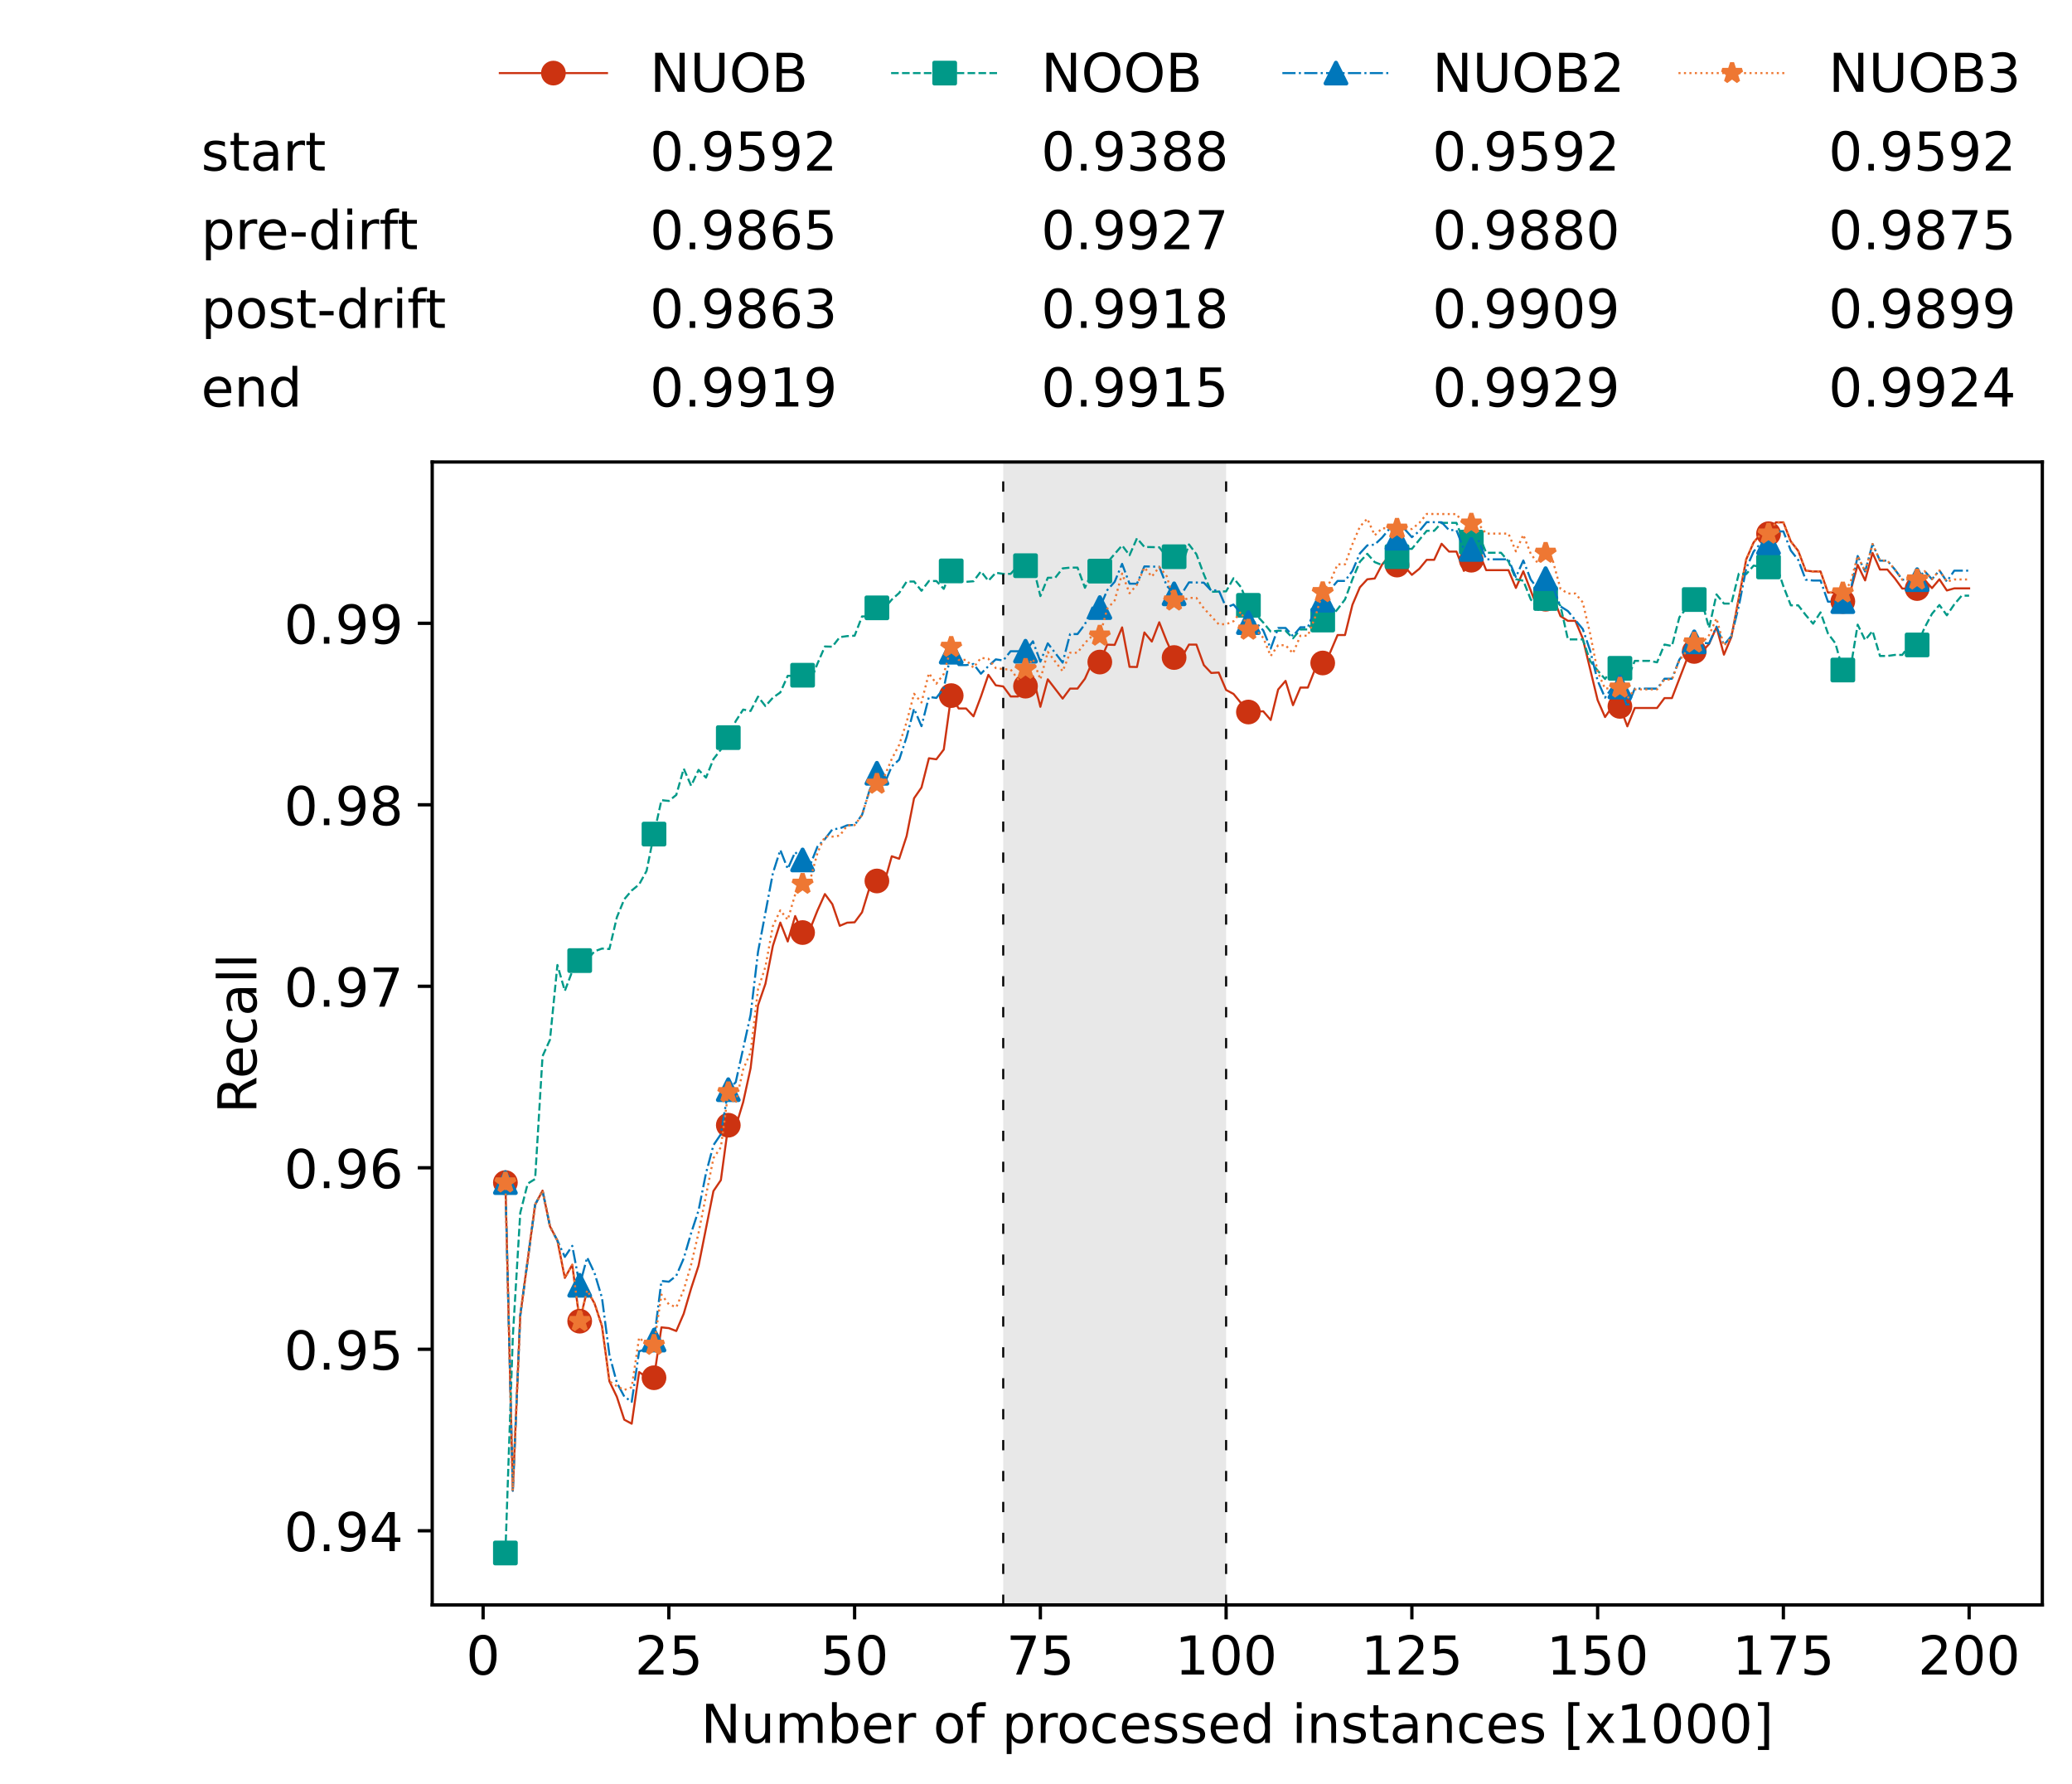 <?xml version="1.0" encoding="utf-8" standalone="no"?>
<!DOCTYPE svg PUBLIC "-//W3C//DTD SVG 1.1//EN"
  "http://www.w3.org/Graphics/SVG/1.1/DTD/svg11.dtd">
<!-- Created with matplotlib (https://matplotlib.org/) -->
<svg height="432.615pt" version="1.1" viewBox="0 0 502.65 432.615" width="502.65pt" xmlns="http://www.w3.org/2000/svg" xmlns:xlink="http://www.w3.org/1999/xlink">
 <defs>
  <style type="text/css">*{stroke-linecap:butt;stroke-linejoin:round;}</style>
 </defs>
 <g id="figure_1">
  <g id="patch_1">
   <path d="M 0 432.615 
L 502.65 432.615 
L 502.65 0 
L 0 0 
z
" style="fill:#ffffff;"/>
  </g>
  <g id="axes_1">
   <g id="patch_2">
    <path d="M 104.85 389.252 
L 495.45 389.252 
L 495.45 112.052 
L 104.85 112.052 
z
" style="fill:#ffffff;"/>
   </g>
   <g id="patch_3">
    <path clip-path="url(#pcfe7b00a2a)" d="M 297.446 389.252 
L 297.446 112.052 
L 243.372 112.052 
L 243.372 389.252 
z
" style="fill:#d3d3d3;opacity:0.5;"/>
   </g>
   <g id="matplotlib.axis_1">
    <g id="xtick_1">
     <g id="line2d_1">
      <defs>
       <path d="M 0 0 
L 0 3.5 
" id="mc32040bf7d" style="stroke:#000000;stroke-width:0.8;"/>
      </defs>
      <g>
       <use style="stroke:#000000;stroke-width:0.8;" x="117.197" xlink:href="#mc32040bf7d" y="389.252"/>
      </g>
     </g>
     <g id="text_1">
      <!-- 0 -->
      <g transform="translate(113.061 406.13)scale(0.13 -0.13)">
       <defs>
        <path d="M 31.781 66.406 
Q 24.172 66.406 20.328 58.906 
Q 16.5 51.422 16.5 36.375 
Q 16.5 21.391 20.328 13.891 
Q 24.172 6.391 31.781 6.391 
Q 39.453 6.391 43.281 13.891 
Q 47.125 21.391 47.125 36.375 
Q 47.125 51.422 43.281 58.906 
Q 39.453 66.406 31.781 66.406 
z
M 31.781 74.219 
Q 44.047 74.219 50.516 64.516 
Q 56.984 54.828 56.984 36.375 
Q 56.984 17.969 50.516 8.266 
Q 44.047 -1.422 31.781 -1.422 
Q 19.531 -1.422 13.062 8.266 
Q 6.594 17.969 6.594 36.375 
Q 6.594 54.828 13.062 64.516 
Q 19.531 74.219 31.781 74.219 
z
" id="DejaVuSans-48"/>
       </defs>
       <use xlink:href="#DejaVuSans-48"/>
      </g>
     </g>
    </g>
    <g id="xtick_2">
     <g id="line2d_2">
      <g>
       <use style="stroke:#000000;stroke-width:0.8;" x="162.259" xlink:href="#mc32040bf7d" y="389.252"/>
      </g>
     </g>
     <g id="text_2">
      <!-- 25 -->
      <g transform="translate(153.988 406.13)scale(0.13 -0.13)">
       <defs>
        <path d="M 19.188 8.297 
L 53.609 8.297 
L 53.609 0 
L 7.328 0 
L 7.328 8.297 
Q 12.938 14.109 22.625 23.891 
Q 32.328 33.688 34.812 36.531 
Q 39.547 41.844 41.422 45.531 
Q 43.312 49.219 43.312 52.781 
Q 43.312 58.594 39.234 62.25 
Q 35.156 65.922 28.609 65.922 
Q 23.969 65.922 18.812 64.312 
Q 13.672 62.703 7.812 59.422 
L 7.812 69.391 
Q 13.766 71.781 18.938 73 
Q 24.125 74.219 28.422 74.219 
Q 39.75 74.219 46.484 68.547 
Q 53.219 62.891 53.219 53.422 
Q 53.219 48.922 51.531 44.891 
Q 49.859 40.875 45.406 35.406 
Q 44.188 33.984 37.641 27.219 
Q 31.109 20.453 19.188 8.297 
z
" id="DejaVuSans-50"/>
        <path d="M 10.797 72.906 
L 49.516 72.906 
L 49.516 64.594 
L 19.828 64.594 
L 19.828 46.734 
Q 21.969 47.469 24.109 47.828 
Q 26.266 48.188 28.422 48.188 
Q 40.625 48.188 47.75 41.5 
Q 54.891 34.812 54.891 23.391 
Q 54.891 11.625 47.562 5.094 
Q 40.234 -1.422 26.906 -1.422 
Q 22.312 -1.422 17.547 -0.641 
Q 12.797 0.141 7.719 1.703 
L 7.719 11.625 
Q 12.109 9.234 16.797 8.062 
Q 21.484 6.891 26.703 6.891 
Q 35.156 6.891 40.078 11.328 
Q 45.016 15.766 45.016 23.391 
Q 45.016 31 40.078 35.438 
Q 35.156 39.891 26.703 39.891 
Q 22.75 39.891 18.812 39.016 
Q 14.891 38.141 10.797 36.281 
z
" id="DejaVuSans-53"/>
       </defs>
       <use xlink:href="#DejaVuSans-50"/>
       <use x="63.623" xlink:href="#DejaVuSans-53"/>
      </g>
     </g>
    </g>
    <g id="xtick_3">
     <g id="line2d_3">
      <g>
       <use style="stroke:#000000;stroke-width:0.8;" x="207.322" xlink:href="#mc32040bf7d" y="389.252"/>
      </g>
     </g>
     <g id="text_3">
      <!-- 50 -->
      <g transform="translate(199.05 406.13)scale(0.13 -0.13)">
       <use xlink:href="#DejaVuSans-53"/>
       <use x="63.623" xlink:href="#DejaVuSans-48"/>
      </g>
     </g>
    </g>
    <g id="xtick_4">
     <g id="line2d_4">
      <g>
       <use style="stroke:#000000;stroke-width:0.8;" x="252.384" xlink:href="#mc32040bf7d" y="389.252"/>
      </g>
     </g>
     <g id="text_4">
      <!-- 75 -->
      <g transform="translate(244.113 406.13)scale(0.13 -0.13)">
       <defs>
        <path d="M 8.203 72.906 
L 55.078 72.906 
L 55.078 68.703 
L 28.609 0 
L 18.312 0 
L 43.219 64.594 
L 8.203 64.594 
z
" id="DejaVuSans-55"/>
       </defs>
       <use xlink:href="#DejaVuSans-55"/>
       <use x="63.623" xlink:href="#DejaVuSans-53"/>
      </g>
     </g>
    </g>
    <g id="xtick_5">
     <g id="line2d_5">
      <g>
       <use style="stroke:#000000;stroke-width:0.8;" x="297.446" xlink:href="#mc32040bf7d" y="389.252"/>
      </g>
     </g>
     <g id="text_5">
      <!-- 100 -->
      <g transform="translate(285.039 406.13)scale(0.13 -0.13)">
       <defs>
        <path d="M 12.406 8.297 
L 28.516 8.297 
L 28.516 63.922 
L 10.984 60.406 
L 10.984 69.391 
L 28.422 72.906 
L 38.281 72.906 
L 38.281 8.297 
L 54.391 8.297 
L 54.391 0 
L 12.406 0 
z
" id="DejaVuSans-49"/>
       </defs>
       <use xlink:href="#DejaVuSans-49"/>
       <use x="63.623" xlink:href="#DejaVuSans-48"/>
       <use x="127.246" xlink:href="#DejaVuSans-48"/>
      </g>
     </g>
    </g>
    <g id="xtick_6">
     <g id="line2d_6">
      <g>
       <use style="stroke:#000000;stroke-width:0.8;" x="342.509" xlink:href="#mc32040bf7d" y="389.252"/>
      </g>
     </g>
     <g id="text_6">
      <!-- 125 -->
      <g transform="translate(330.102 406.13)scale(0.13 -0.13)">
       <use xlink:href="#DejaVuSans-49"/>
       <use x="63.623" xlink:href="#DejaVuSans-50"/>
       <use x="127.246" xlink:href="#DejaVuSans-53"/>
      </g>
     </g>
    </g>
    <g id="xtick_7">
     <g id="line2d_7">
      <g>
       <use style="stroke:#000000;stroke-width:0.8;" x="387.571" xlink:href="#mc32040bf7d" y="389.252"/>
      </g>
     </g>
     <g id="text_7">
      <!-- 150 -->
      <g transform="translate(375.164 406.13)scale(0.13 -0.13)">
       <use xlink:href="#DejaVuSans-49"/>
       <use x="63.623" xlink:href="#DejaVuSans-53"/>
       <use x="127.246" xlink:href="#DejaVuSans-48"/>
      </g>
     </g>
    </g>
    <g id="xtick_8">
     <g id="line2d_8">
      <g>
       <use style="stroke:#000000;stroke-width:0.8;" x="432.633" xlink:href="#mc32040bf7d" y="389.252"/>
      </g>
     </g>
     <g id="text_8">
      <!-- 175 -->
      <g transform="translate(420.226 406.13)scale(0.13 -0.13)">
       <use xlink:href="#DejaVuSans-49"/>
       <use x="63.623" xlink:href="#DejaVuSans-55"/>
       <use x="127.246" xlink:href="#DejaVuSans-53"/>
      </g>
     </g>
    </g>
    <g id="xtick_9">
     <g id="line2d_9">
      <g>
       <use style="stroke:#000000;stroke-width:0.8;" x="477.695" xlink:href="#mc32040bf7d" y="389.252"/>
      </g>
     </g>
     <g id="text_9">
      <!-- 200 -->
      <g transform="translate(465.289 406.13)scale(0.13 -0.13)">
       <use xlink:href="#DejaVuSans-50"/>
       <use x="63.623" xlink:href="#DejaVuSans-48"/>
       <use x="127.246" xlink:href="#DejaVuSans-48"/>
      </g>
     </g>
    </g>
    <g id="text_10">
     <!-- Number of processed instances [x1000] -->
     <g transform="translate(170.025 422.711)scale(0.13 -0.13)">
      <defs>
       <path d="M 9.812 72.906 
L 23.094 72.906 
L 55.422 11.922 
L 55.422 72.906 
L 64.984 72.906 
L 64.984 0 
L 51.703 0 
L 19.391 60.984 
L 19.391 0 
L 9.812 0 
z
" id="DejaVuSans-78"/>
       <path d="M 8.5 21.578 
L 8.5 54.688 
L 17.484 54.688 
L 17.484 21.922 
Q 17.484 14.156 20.5 10.266 
Q 23.531 6.391 29.594 6.391 
Q 36.859 6.391 41.078 11.031 
Q 45.312 15.672 45.312 23.688 
L 45.312 54.688 
L 54.297 54.688 
L 54.297 0 
L 45.312 0 
L 45.312 8.406 
Q 42.047 3.422 37.719 1 
Q 33.406 -1.422 27.688 -1.422 
Q 18.266 -1.422 13.375 4.438 
Q 8.5 10.297 8.5 21.578 
z
M 31.109 56 
z
" id="DejaVuSans-117"/>
       <path d="M 52 44.188 
Q 55.375 50.25 60.062 53.125 
Q 64.75 56 71.094 56 
Q 79.641 56 84.281 50.016 
Q 88.922 44.047 88.922 33.016 
L 88.922 0 
L 79.891 0 
L 79.891 32.719 
Q 79.891 40.578 77.094 44.375 
Q 74.312 48.188 68.609 48.188 
Q 61.625 48.188 57.562 43.547 
Q 53.516 38.922 53.516 30.906 
L 53.516 0 
L 44.484 0 
L 44.484 32.719 
Q 44.484 40.625 41.703 44.406 
Q 38.922 48.188 33.109 48.188 
Q 26.219 48.188 22.156 43.531 
Q 18.109 38.875 18.109 30.906 
L 18.109 0 
L 9.078 0 
L 9.078 54.688 
L 18.109 54.688 
L 18.109 46.188 
Q 21.188 51.219 25.484 53.609 
Q 29.781 56 35.688 56 
Q 41.656 56 45.828 52.969 
Q 50 49.953 52 44.188 
z
" id="DejaVuSans-109"/>
       <path d="M 48.688 27.297 
Q 48.688 37.203 44.609 42.844 
Q 40.531 48.484 33.406 48.484 
Q 26.266 48.484 22.188 42.844 
Q 18.109 37.203 18.109 27.297 
Q 18.109 17.391 22.188 11.75 
Q 26.266 6.109 33.406 6.109 
Q 40.531 6.109 44.609 11.75 
Q 48.688 17.391 48.688 27.297 
z
M 18.109 46.391 
Q 20.953 51.266 25.266 53.625 
Q 29.594 56 35.594 56 
Q 45.562 56 51.781 48.094 
Q 58.016 40.188 58.016 27.297 
Q 58.016 14.406 51.781 6.484 
Q 45.562 -1.422 35.594 -1.422 
Q 29.594 -1.422 25.266 0.953 
Q 20.953 3.328 18.109 8.203 
L 18.109 0 
L 9.078 0 
L 9.078 75.984 
L 18.109 75.984 
z
" id="DejaVuSans-98"/>
       <path d="M 56.203 29.594 
L 56.203 25.203 
L 14.891 25.203 
Q 15.484 15.922 20.484 11.062 
Q 25.484 6.203 34.422 6.203 
Q 39.594 6.203 44.453 7.469 
Q 49.312 8.734 54.109 11.281 
L 54.109 2.781 
Q 49.266 0.734 44.188 -0.344 
Q 39.109 -1.422 33.891 -1.422 
Q 20.797 -1.422 13.156 6.188 
Q 5.516 13.812 5.516 26.812 
Q 5.516 40.234 12.766 48.109 
Q 20.016 56 32.328 56 
Q 43.359 56 49.781 48.891 
Q 56.203 41.797 56.203 29.594 
z
M 47.219 32.234 
Q 47.125 39.594 43.094 43.984 
Q 39.062 48.391 32.422 48.391 
Q 24.906 48.391 20.391 44.141 
Q 15.875 39.891 15.188 32.172 
z
" id="DejaVuSans-101"/>
       <path d="M 41.109 46.297 
Q 39.594 47.172 37.812 47.578 
Q 36.031 48 33.891 48 
Q 26.266 48 22.188 43.047 
Q 18.109 38.094 18.109 28.812 
L 18.109 0 
L 9.078 0 
L 9.078 54.688 
L 18.109 54.688 
L 18.109 46.188 
Q 20.953 51.172 25.484 53.578 
Q 30.031 56 36.531 56 
Q 37.453 56 38.578 55.875 
Q 39.703 55.766 41.062 55.516 
z
" id="DejaVuSans-114"/>
       <path id="DejaVuSans-32"/>
       <path d="M 30.609 48.391 
Q 23.391 48.391 19.188 42.75 
Q 14.984 37.109 14.984 27.297 
Q 14.984 17.484 19.156 11.844 
Q 23.344 6.203 30.609 6.203 
Q 37.797 6.203 41.984 11.859 
Q 46.188 17.531 46.188 27.297 
Q 46.188 37.016 41.984 42.703 
Q 37.797 48.391 30.609 48.391 
z
M 30.609 56 
Q 42.328 56 49.016 48.375 
Q 55.719 40.766 55.719 27.297 
Q 55.719 13.875 49.016 6.219 
Q 42.328 -1.422 30.609 -1.422 
Q 18.844 -1.422 12.172 6.219 
Q 5.516 13.875 5.516 27.297 
Q 5.516 40.766 12.172 48.375 
Q 18.844 56 30.609 56 
z
" id="DejaVuSans-111"/>
       <path d="M 37.109 75.984 
L 37.109 68.5 
L 28.516 68.5 
Q 23.688 68.5 21.797 66.547 
Q 19.922 64.594 19.922 59.516 
L 19.922 54.688 
L 34.719 54.688 
L 34.719 47.703 
L 19.922 47.703 
L 19.922 0 
L 10.891 0 
L 10.891 47.703 
L 2.297 47.703 
L 2.297 54.688 
L 10.891 54.688 
L 10.891 58.5 
Q 10.891 67.625 15.141 71.797 
Q 19.391 75.984 28.609 75.984 
z
" id="DejaVuSans-102"/>
       <path d="M 18.109 8.203 
L 18.109 -20.797 
L 9.078 -20.797 
L 9.078 54.688 
L 18.109 54.688 
L 18.109 46.391 
Q 20.953 51.266 25.266 53.625 
Q 29.594 56 35.594 56 
Q 45.562 56 51.781 48.094 
Q 58.016 40.188 58.016 27.297 
Q 58.016 14.406 51.781 6.484 
Q 45.562 -1.422 35.594 -1.422 
Q 29.594 -1.422 25.266 0.953 
Q 20.953 3.328 18.109 8.203 
z
M 48.688 27.297 
Q 48.688 37.203 44.609 42.844 
Q 40.531 48.484 33.406 48.484 
Q 26.266 48.484 22.188 42.844 
Q 18.109 37.203 18.109 27.297 
Q 18.109 17.391 22.188 11.75 
Q 26.266 6.109 33.406 6.109 
Q 40.531 6.109 44.609 11.75 
Q 48.688 17.391 48.688 27.297 
z
" id="DejaVuSans-112"/>
       <path d="M 48.781 52.594 
L 48.781 44.188 
Q 44.969 46.297 41.141 47.344 
Q 37.312 48.391 33.406 48.391 
Q 24.656 48.391 19.812 42.844 
Q 14.984 37.312 14.984 27.297 
Q 14.984 17.281 19.812 11.734 
Q 24.656 6.203 33.406 6.203 
Q 37.312 6.203 41.141 7.25 
Q 44.969 8.297 48.781 10.406 
L 48.781 2.094 
Q 45.016 0.344 40.984 -0.531 
Q 36.969 -1.422 32.422 -1.422 
Q 20.062 -1.422 12.781 6.344 
Q 5.516 14.109 5.516 27.297 
Q 5.516 40.672 12.859 48.328 
Q 20.219 56 33.016 56 
Q 37.156 56 41.109 55.141 
Q 45.062 54.297 48.781 52.594 
z
" id="DejaVuSans-99"/>
       <path d="M 44.281 53.078 
L 44.281 44.578 
Q 40.484 46.531 36.375 47.5 
Q 32.281 48.484 27.875 48.484 
Q 21.188 48.484 17.844 46.438 
Q 14.5 44.391 14.5 40.281 
Q 14.5 37.156 16.891 35.375 
Q 19.281 33.594 26.516 31.984 
L 29.594 31.297 
Q 39.156 29.25 43.188 25.516 
Q 47.219 21.781 47.219 15.094 
Q 47.219 7.469 41.188 3.016 
Q 35.156 -1.422 24.609 -1.422 
Q 20.219 -1.422 15.453 -0.562 
Q 10.688 0.297 5.422 2 
L 5.422 11.281 
Q 10.406 8.688 15.234 7.391 
Q 20.062 6.109 24.812 6.109 
Q 31.156 6.109 34.562 8.281 
Q 37.984 10.453 37.984 14.406 
Q 37.984 18.062 35.516 20.016 
Q 33.062 21.969 24.703 23.781 
L 21.578 24.516 
Q 13.234 26.266 9.516 29.906 
Q 5.812 33.547 5.812 39.891 
Q 5.812 47.609 11.281 51.797 
Q 16.75 56 26.812 56 
Q 31.781 56 36.172 55.266 
Q 40.578 54.547 44.281 53.078 
z
" id="DejaVuSans-115"/>
       <path d="M 45.406 46.391 
L 45.406 75.984 
L 54.391 75.984 
L 54.391 0 
L 45.406 0 
L 45.406 8.203 
Q 42.578 3.328 38.25 0.953 
Q 33.938 -1.422 27.875 -1.422 
Q 17.969 -1.422 11.734 6.484 
Q 5.516 14.406 5.516 27.297 
Q 5.516 40.188 11.734 48.094 
Q 17.969 56 27.875 56 
Q 33.938 56 38.25 53.625 
Q 42.578 51.266 45.406 46.391 
z
M 14.797 27.297 
Q 14.797 17.391 18.875 11.75 
Q 22.953 6.109 30.078 6.109 
Q 37.203 6.109 41.297 11.75 
Q 45.406 17.391 45.406 27.297 
Q 45.406 37.203 41.297 42.844 
Q 37.203 48.484 30.078 48.484 
Q 22.953 48.484 18.875 42.844 
Q 14.797 37.203 14.797 27.297 
z
" id="DejaVuSans-100"/>
       <path d="M 9.422 54.688 
L 18.406 54.688 
L 18.406 0 
L 9.422 0 
z
M 9.422 75.984 
L 18.406 75.984 
L 18.406 64.594 
L 9.422 64.594 
z
" id="DejaVuSans-105"/>
       <path d="M 54.891 33.016 
L 54.891 0 
L 45.906 0 
L 45.906 32.719 
Q 45.906 40.484 42.875 44.328 
Q 39.844 48.188 33.797 48.188 
Q 26.516 48.188 22.312 43.547 
Q 18.109 38.922 18.109 30.906 
L 18.109 0 
L 9.078 0 
L 9.078 54.688 
L 18.109 54.688 
L 18.109 46.188 
Q 21.344 51.125 25.703 53.562 
Q 30.078 56 35.797 56 
Q 45.219 56 50.047 50.172 
Q 54.891 44.344 54.891 33.016 
z
" id="DejaVuSans-110"/>
       <path d="M 18.312 70.219 
L 18.312 54.688 
L 36.812 54.688 
L 36.812 47.703 
L 18.312 47.703 
L 18.312 18.016 
Q 18.312 11.328 20.141 9.422 
Q 21.969 7.516 27.594 7.516 
L 36.812 7.516 
L 36.812 0 
L 27.594 0 
Q 17.188 0 13.234 3.875 
Q 9.281 7.766 9.281 18.016 
L 9.281 47.703 
L 2.688 47.703 
L 2.688 54.688 
L 9.281 54.688 
L 9.281 70.219 
z
" id="DejaVuSans-116"/>
       <path d="M 34.281 27.484 
Q 23.391 27.484 19.188 25 
Q 14.984 22.516 14.984 16.5 
Q 14.984 11.719 18.141 8.906 
Q 21.297 6.109 26.703 6.109 
Q 34.188 6.109 38.703 11.406 
Q 43.219 16.703 43.219 25.484 
L 43.219 27.484 
z
M 52.203 31.203 
L 52.203 0 
L 43.219 0 
L 43.219 8.297 
Q 40.141 3.328 35.547 0.953 
Q 30.953 -1.422 24.312 -1.422 
Q 15.922 -1.422 10.953 3.297 
Q 6 8.016 6 15.922 
Q 6 25.141 12.172 29.828 
Q 18.359 34.516 30.609 34.516 
L 43.219 34.516 
L 43.219 35.406 
Q 43.219 41.609 39.141 45 
Q 35.062 48.391 27.688 48.391 
Q 23 48.391 18.547 47.266 
Q 14.109 46.141 10.016 43.891 
L 10.016 52.203 
Q 14.938 54.109 19.578 55.047 
Q 24.219 56 28.609 56 
Q 40.484 56 46.344 49.844 
Q 52.203 43.703 52.203 31.203 
z
" id="DejaVuSans-97"/>
       <path d="M 8.594 75.984 
L 29.297 75.984 
L 29.297 69 
L 17.578 69 
L 17.578 -6.203 
L 29.297 -6.203 
L 29.297 -13.188 
L 8.594 -13.188 
z
" id="DejaVuSans-91"/>
       <path d="M 54.891 54.688 
L 35.109 28.078 
L 55.906 0 
L 45.312 0 
L 29.391 21.484 
L 13.484 0 
L 2.875 0 
L 24.125 28.609 
L 4.688 54.688 
L 15.281 54.688 
L 29.781 35.203 
L 44.281 54.688 
z
" id="DejaVuSans-120"/>
       <path d="M 30.422 75.984 
L 30.422 -13.188 
L 9.719 -13.188 
L 9.719 -6.203 
L 21.391 -6.203 
L 21.391 69 
L 9.719 69 
L 9.719 75.984 
z
" id="DejaVuSans-93"/>
      </defs>
      <use xlink:href="#DejaVuSans-78"/>
      <use x="74.805" xlink:href="#DejaVuSans-117"/>
      <use x="138.184" xlink:href="#DejaVuSans-109"/>
      <use x="235.596" xlink:href="#DejaVuSans-98"/>
      <use x="299.072" xlink:href="#DejaVuSans-101"/>
      <use x="360.596" xlink:href="#DejaVuSans-114"/>
      <use x="401.709" xlink:href="#DejaVuSans-32"/>
      <use x="433.496" xlink:href="#DejaVuSans-111"/>
      <use x="494.678" xlink:href="#DejaVuSans-102"/>
      <use x="529.883" xlink:href="#DejaVuSans-32"/>
      <use x="561.67" xlink:href="#DejaVuSans-112"/>
      <use x="625.146" xlink:href="#DejaVuSans-114"/>
      <use x="664.01" xlink:href="#DejaVuSans-111"/>
      <use x="725.191" xlink:href="#DejaVuSans-99"/>
      <use x="780.172" xlink:href="#DejaVuSans-101"/>
      <use x="841.695" xlink:href="#DejaVuSans-115"/>
      <use x="893.795" xlink:href="#DejaVuSans-115"/>
      <use x="945.895" xlink:href="#DejaVuSans-101"/>
      <use x="1007.418" xlink:href="#DejaVuSans-100"/>
      <use x="1070.895" xlink:href="#DejaVuSans-32"/>
      <use x="1102.682" xlink:href="#DejaVuSans-105"/>
      <use x="1130.465" xlink:href="#DejaVuSans-110"/>
      <use x="1193.844" xlink:href="#DejaVuSans-115"/>
      <use x="1245.943" xlink:href="#DejaVuSans-116"/>
      <use x="1285.152" xlink:href="#DejaVuSans-97"/>
      <use x="1346.432" xlink:href="#DejaVuSans-110"/>
      <use x="1409.811" xlink:href="#DejaVuSans-99"/>
      <use x="1464.791" xlink:href="#DejaVuSans-101"/>
      <use x="1526.314" xlink:href="#DejaVuSans-115"/>
      <use x="1578.414" xlink:href="#DejaVuSans-32"/>
      <use x="1610.201" xlink:href="#DejaVuSans-91"/>
      <use x="1649.215" xlink:href="#DejaVuSans-120"/>
      <use x="1708.395" xlink:href="#DejaVuSans-49"/>
      <use x="1772.018" xlink:href="#DejaVuSans-48"/>
      <use x="1835.641" xlink:href="#DejaVuSans-48"/>
      <use x="1899.264" xlink:href="#DejaVuSans-48"/>
      <use x="1962.887" xlink:href="#DejaVuSans-93"/>
     </g>
    </g>
   </g>
   <g id="matplotlib.axis_2">
    <g id="ytick_1">
     <g id="line2d_10">
      <defs>
       <path d="M 0 0 
L -3.5 0 
" id="ma713aa6924" style="stroke:#000000;stroke-width:0.8;"/>
      </defs>
      <g>
       <use style="stroke:#000000;stroke-width:0.8;" x="104.85" xlink:href="#ma713aa6924" y="371.262"/>
      </g>
     </g>
     <g id="text_11">
      <!-- 0.94 -->
      <g transform="translate(68.905 376.201)scale(0.13 -0.13)">
       <defs>
        <path d="M 10.688 12.406 
L 21 12.406 
L 21 0 
L 10.688 0 
z
" id="DejaVuSans-46"/>
        <path d="M 10.984 1.516 
L 10.984 10.5 
Q 14.703 8.734 18.5 7.812 
Q 22.312 6.891 25.984 6.891 
Q 35.75 6.891 40.891 13.453 
Q 46.047 20.016 46.781 33.406 
Q 43.953 29.203 39.594 26.953 
Q 35.25 24.703 29.984 24.703 
Q 19.047 24.703 12.672 31.312 
Q 6.297 37.938 6.297 49.422 
Q 6.297 60.641 12.938 67.422 
Q 19.578 74.219 30.609 74.219 
Q 43.266 74.219 49.922 64.516 
Q 56.594 54.828 56.594 36.375 
Q 56.594 19.141 48.406 8.859 
Q 40.234 -1.422 26.422 -1.422 
Q 22.703 -1.422 18.891 -0.688 
Q 15.094 0.047 10.984 1.516 
z
M 30.609 32.422 
Q 37.25 32.422 41.125 36.953 
Q 45.016 41.5 45.016 49.422 
Q 45.016 57.281 41.125 61.844 
Q 37.25 66.406 30.609 66.406 
Q 23.969 66.406 20.094 61.844 
Q 16.219 57.281 16.219 49.422 
Q 16.219 41.5 20.094 36.953 
Q 23.969 32.422 30.609 32.422 
z
" id="DejaVuSans-57"/>
        <path d="M 37.797 64.312 
L 12.891 25.391 
L 37.797 25.391 
z
M 35.203 72.906 
L 47.609 72.906 
L 47.609 25.391 
L 58.016 25.391 
L 58.016 17.188 
L 47.609 17.188 
L 47.609 0 
L 37.797 0 
L 37.797 17.188 
L 4.891 17.188 
L 4.891 26.703 
z
" id="DejaVuSans-52"/>
       </defs>
       <use xlink:href="#DejaVuSans-48"/>
       <use x="63.623" xlink:href="#DejaVuSans-46"/>
       <use x="95.41" xlink:href="#DejaVuSans-57"/>
       <use x="159.033" xlink:href="#DejaVuSans-52"/>
      </g>
     </g>
    </g>
    <g id="ytick_2">
     <g id="line2d_11">
      <g>
       <use style="stroke:#000000;stroke-width:0.8;" x="104.85" xlink:href="#ma713aa6924" y="327.244"/>
      </g>
     </g>
     <g id="text_12">
      <!-- 0.95 -->
      <g transform="translate(68.905 332.183)scale(0.13 -0.13)">
       <use xlink:href="#DejaVuSans-48"/>
       <use x="63.623" xlink:href="#DejaVuSans-46"/>
       <use x="95.41" xlink:href="#DejaVuSans-57"/>
       <use x="159.033" xlink:href="#DejaVuSans-53"/>
      </g>
     </g>
    </g>
    <g id="ytick_3">
     <g id="line2d_12">
      <g>
       <use style="stroke:#000000;stroke-width:0.8;" x="104.85" xlink:href="#ma713aa6924" y="283.226"/>
      </g>
     </g>
     <g id="text_13">
      <!-- 0.96 -->
      <g transform="translate(68.905 288.165)scale(0.13 -0.13)">
       <defs>
        <path d="M 33.016 40.375 
Q 26.375 40.375 22.484 35.828 
Q 18.609 31.297 18.609 23.391 
Q 18.609 15.531 22.484 10.953 
Q 26.375 6.391 33.016 6.391 
Q 39.656 6.391 43.531 10.953 
Q 47.406 15.531 47.406 23.391 
Q 47.406 31.297 43.531 35.828 
Q 39.656 40.375 33.016 40.375 
z
M 52.594 71.297 
L 52.594 62.312 
Q 48.875 64.062 45.094 64.984 
Q 41.312 65.922 37.594 65.922 
Q 27.828 65.922 22.672 59.328 
Q 17.531 52.734 16.797 39.406 
Q 19.672 43.656 24.016 45.922 
Q 28.375 48.188 33.594 48.188 
Q 44.578 48.188 50.953 41.516 
Q 57.328 34.859 57.328 23.391 
Q 57.328 12.156 50.688 5.359 
Q 44.047 -1.422 33.016 -1.422 
Q 20.359 -1.422 13.672 8.266 
Q 6.984 17.969 6.984 36.375 
Q 6.984 53.656 15.188 63.938 
Q 23.391 74.219 37.203 74.219 
Q 40.922 74.219 44.703 73.484 
Q 48.484 72.75 52.594 71.297 
z
" id="DejaVuSans-54"/>
       </defs>
       <use xlink:href="#DejaVuSans-48"/>
       <use x="63.623" xlink:href="#DejaVuSans-46"/>
       <use x="95.41" xlink:href="#DejaVuSans-57"/>
       <use x="159.033" xlink:href="#DejaVuSans-54"/>
      </g>
     </g>
    </g>
    <g id="ytick_4">
     <g id="line2d_13">
      <g>
       <use style="stroke:#000000;stroke-width:0.8;" x="104.85" xlink:href="#ma713aa6924" y="239.209"/>
      </g>
     </g>
     <g id="text_14">
      <!-- 0.97 -->
      <g transform="translate(68.905 244.148)scale(0.13 -0.13)">
       <use xlink:href="#DejaVuSans-48"/>
       <use x="63.623" xlink:href="#DejaVuSans-46"/>
       <use x="95.41" xlink:href="#DejaVuSans-57"/>
       <use x="159.033" xlink:href="#DejaVuSans-55"/>
      </g>
     </g>
    </g>
    <g id="ytick_5">
     <g id="line2d_14">
      <g>
       <use style="stroke:#000000;stroke-width:0.8;" x="104.85" xlink:href="#ma713aa6924" y="195.191"/>
      </g>
     </g>
     <g id="text_15">
      <!-- 0.98 -->
      <g transform="translate(68.905 200.13)scale(0.13 -0.13)">
       <defs>
        <path d="M 31.781 34.625 
Q 24.75 34.625 20.719 30.859 
Q 16.703 27.094 16.703 20.516 
Q 16.703 13.922 20.719 10.156 
Q 24.75 6.391 31.781 6.391 
Q 38.812 6.391 42.859 10.172 
Q 46.922 13.969 46.922 20.516 
Q 46.922 27.094 42.891 30.859 
Q 38.875 34.625 31.781 34.625 
z
M 21.922 38.812 
Q 15.578 40.375 12.031 44.719 
Q 8.5 49.078 8.5 55.328 
Q 8.5 64.062 14.719 69.141 
Q 20.953 74.219 31.781 74.219 
Q 42.672 74.219 48.875 69.141 
Q 55.078 64.062 55.078 55.328 
Q 55.078 49.078 51.531 44.719 
Q 48 40.375 41.703 38.812 
Q 48.828 37.156 52.797 32.312 
Q 56.781 27.484 56.781 20.516 
Q 56.781 9.906 50.312 4.234 
Q 43.844 -1.422 31.781 -1.422 
Q 19.734 -1.422 13.25 4.234 
Q 6.781 9.906 6.781 20.516 
Q 6.781 27.484 10.781 32.312 
Q 14.797 37.156 21.922 38.812 
z
M 18.312 54.391 
Q 18.312 48.734 21.844 45.562 
Q 25.391 42.391 31.781 42.391 
Q 38.141 42.391 41.719 45.562 
Q 45.312 48.734 45.312 54.391 
Q 45.312 60.062 41.719 63.234 
Q 38.141 66.406 31.781 66.406 
Q 25.391 66.406 21.844 63.234 
Q 18.312 60.062 18.312 54.391 
z
" id="DejaVuSans-56"/>
       </defs>
       <use xlink:href="#DejaVuSans-48"/>
       <use x="63.623" xlink:href="#DejaVuSans-46"/>
       <use x="95.41" xlink:href="#DejaVuSans-57"/>
       <use x="159.033" xlink:href="#DejaVuSans-56"/>
      </g>
     </g>
    </g>
    <g id="ytick_6">
     <g id="line2d_15">
      <g>
       <use style="stroke:#000000;stroke-width:0.8;" x="104.85" xlink:href="#ma713aa6924" y="151.173"/>
      </g>
     </g>
     <g id="text_16">
      <!-- 0.99 -->
      <g transform="translate(68.905 156.112)scale(0.13 -0.13)">
       <use xlink:href="#DejaVuSans-48"/>
       <use x="63.623" xlink:href="#DejaVuSans-46"/>
       <use x="95.41" xlink:href="#DejaVuSans-57"/>
       <use x="159.033" xlink:href="#DejaVuSans-57"/>
      </g>
     </g>
    </g>
    <g id="text_17">
     <!-- Recall -->
     <g transform="translate(62.201 270.044)rotate(-90)scale(0.13 -0.13)">
      <defs>
       <path d="M 44.391 34.188 
Q 47.562 33.109 50.562 29.594 
Q 53.562 26.078 56.594 19.922 
L 66.609 0 
L 56 0 
L 46.688 18.703 
Q 43.062 26.031 39.672 28.422 
Q 36.281 30.812 30.422 30.812 
L 19.672 30.812 
L 19.672 0 
L 9.812 0 
L 9.812 72.906 
L 32.078 72.906 
Q 44.578 72.906 50.734 67.672 
Q 56.891 62.453 56.891 51.906 
Q 56.891 45.016 53.688 40.469 
Q 50.484 35.938 44.391 34.188 
z
M 19.672 64.797 
L 19.672 38.922 
L 32.078 38.922 
Q 39.203 38.922 42.844 42.219 
Q 46.484 45.516 46.484 51.906 
Q 46.484 58.297 42.844 61.547 
Q 39.203 64.797 32.078 64.797 
z
" id="DejaVuSans-82"/>
       <path d="M 9.422 75.984 
L 18.406 75.984 
L 18.406 0 
L 9.422 0 
z
" id="DejaVuSans-108"/>
      </defs>
      <use xlink:href="#DejaVuSans-82"/>
      <use x="64.982" xlink:href="#DejaVuSans-101"/>
      <use x="126.506" xlink:href="#DejaVuSans-99"/>
      <use x="181.486" xlink:href="#DejaVuSans-97"/>
      <use x="242.766" xlink:href="#DejaVuSans-108"/>
      <use x="270.549" xlink:href="#DejaVuSans-108"/>
     </g>
    </g>
   </g>
   <g id="line2d_16"/>
   <g id="line2d_17"/>
   <g id="line2d_18"/>
   <g id="line2d_19"/>
   <g id="line2d_20"/>
   <g id="line2d_21">
    <path clip-path="url(#pcfe7b00a2a)" d="M 122.605 286.82 
L 124.407 361.54 
L 126.21 319.07 
L 129.815 292.178 
L 131.617 288.766 
L 133.419 297.436 
L 135.222 300.89 
L 137.024 309.931 
L 138.827 306.748 
L 140.629 320.434 
L 142.432 312.946 
L 144.234 316.138 
L 146.037 321.627 
L 147.839 335.013 
L 149.642 338.77 
L 151.444 344.325 
L 153.247 345.296 
L 155.049 332.763 
L 156.852 334.059 
L 158.654 334.151 
L 160.457 321.929 
L 162.259 322.117 
L 164.062 322.817 
L 165.864 318.621 
L 167.667 312.47 
L 169.469 306.957 
L 173.074 288.87 
L 174.877 286.218 
L 176.679 272.903 
L 178.482 273.27 
L 180.284 267.316 
L 182.087 259.082 
L 183.889 243.821 
L 185.692 238.593 
L 187.494 229.39 
L 189.297 223.757 
L 191.099 228.342 
L 192.902 222.176 
L 194.704 226.175 
L 196.507 225.354 
L 198.309 220.836 
L 200.112 216.839 
L 201.914 219.282 
L 203.717 224.542 
L 205.519 223.782 
L 207.322 223.691 
L 209.124 221.254 
L 210.927 215.358 
L 212.729 213.667 
L 214.532 214.08 
L 216.334 207.67 
L 218.137 208.282 
L 219.939 202.78 
L 221.742 193.609 
L 223.544 191.001 
L 225.347 183.901 
L 227.149 184.153 
L 228.952 181.781 
L 230.754 168.707 
L 232.557 171.832 
L 234.359 171.832 
L 236.162 173.736 
L 237.964 168.951 
L 239.767 163.672 
L 241.569 166.213 
L 243.372 166.481 
L 245.174 168.918 
L 246.976 168.918 
L 250.581 164.004 
L 252.384 171.423 
L 254.186 164.754 
L 257.791 169.437 
L 259.594 167.002 
L 261.396 167.002 
L 263.199 164.611 
L 265.001 160.572 
L 266.804 160.572 
L 268.606 156.352 
L 270.409 156.409 
L 272.211 152.164 
L 274.014 161.733 
L 275.816 161.772 
L 277.619 153.388 
L 279.421 155.605 
L 281.224 150.922 
L 283.026 155.507 
L 284.829 159.473 
L 286.631 159.52 
L 288.434 156.334 
L 290.236 156.334 
L 292.039 161.303 
L 293.841 163.219 
L 295.644 163.11 
L 297.446 167.342 
L 299.249 168.309 
L 302.854 172.689 
L 306.459 172.513 
L 308.261 174.622 
L 310.064 167.232 
L 311.866 165.136 
L 313.669 171.031 
L 315.471 166.758 
L 317.274 166.758 
L 319.076 162.172 
L 320.879 160.796 
L 322.681 158.249 
L 324.484 154.016 
L 326.286 154.016 
L 328.089 146.68 
L 329.891 142.448 
L 331.694 140.5 
L 333.496 140.306 
L 335.299 136.894 
L 337.101 134.714 
L 338.904 137.051 
L 340.706 137.403 
L 342.509 139.42 
L 344.311 137.953 
L 346.114 135.774 
L 347.916 135.774 
L 349.719 131.88 
L 351.521 133.777 
L 353.324 133.777 
L 355.126 138.46 
L 356.928 135.87 
L 358.731 133.833 
L 360.533 138.279 
L 365.941 138.279 
L 367.743 142.594 
L 369.546 138.556 
L 373.151 147.923 
L 374.953 145.332 
L 376.756 144.769 
L 378.558 149.434 
L 380.361 150.576 
L 382.163 150.576 
L 383.966 154.849 
L 387.571 169.796 
L 389.373 173.91 
L 391.176 171.323 
L 392.978 171.323 
L 394.781 176.16 
L 396.583 171.714 
L 401.991 171.714 
L 403.793 169.312 
L 405.596 169.312 
L 409.201 159.946 
L 411.003 157.998 
L 412.806 158.21 
L 414.608 156.182 
L 416.411 152.106 
L 418.213 158.775 
L 420.016 154.502 
L 423.621 135.657 
L 425.423 131.543 
L 427.226 129.447 
L 429.028 129.447 
L 430.831 126.686 
L 432.633 126.686 
L 434.436 131.32 
L 436.238 133.612 
L 438.041 138.397 
L 439.843 138.599 
L 441.646 138.599 
L 443.448 143.718 
L 445.251 143.718 
L 447.053 145.876 
L 448.856 143.607 
L 450.658 137.004 
L 452.461 140.766 
L 454.263 134.097 
L 456.066 138.135 
L 457.868 138.135 
L 459.671 140.272 
L 461.473 142.745 
L 465.078 142.745 
L 466.881 140.668 
L 468.683 142.634 
L 470.485 140.501 
L 472.288 143.211 
L 474.09 142.7 
L 477.695 142.7 
L 477.695 142.7 
" style="fill:none;stroke:#cc3311;stroke-linecap:square;stroke-width:0.5;"/>
    <defs>
     <path d="M 0 2.5 
C 0.663 2.5 1.299 2.237 1.768 1.768 
C 2.237 1.299 2.5 0.663 2.5 0 
C 2.5 -0.663 2.237 -1.299 1.768 -1.768 
C 1.299 -2.237 0.663 -2.5 0 -2.5 
C -0.663 -2.5 -1.299 -2.237 -1.768 -1.768 
C -2.237 -1.299 -2.5 -0.663 -2.5 0 
C -2.5 0.663 -2.237 1.299 -1.768 1.768 
C -1.299 2.237 -0.663 2.5 0 2.5 
z
" id="mf5b8700d42" style="stroke:#cc3311;"/>
    </defs>
    <g clip-path="url(#pcfe7b00a2a)">
     <use style="fill:#cc3311;stroke:#cc3311;" x="122.605" xlink:href="#mf5b8700d42" y="286.82"/>
     <use style="fill:#cc3311;stroke:#cc3311;" x="140.629" xlink:href="#mf5b8700d42" y="320.434"/>
     <use style="fill:#cc3311;stroke:#cc3311;" x="158.654" xlink:href="#mf5b8700d42" y="334.151"/>
     <use style="fill:#cc3311;stroke:#cc3311;" x="176.679" xlink:href="#mf5b8700d42" y="272.903"/>
     <use style="fill:#cc3311;stroke:#cc3311;" x="194.704" xlink:href="#mf5b8700d42" y="226.175"/>
     <use style="fill:#cc3311;stroke:#cc3311;" x="212.729" xlink:href="#mf5b8700d42" y="213.667"/>
     <use style="fill:#cc3311;stroke:#cc3311;" x="230.754" xlink:href="#mf5b8700d42" y="168.707"/>
     <use style="fill:#cc3311;stroke:#cc3311;" x="248.779" xlink:href="#mf5b8700d42" y="166.417"/>
     <use style="fill:#cc3311;stroke:#cc3311;" x="266.804" xlink:href="#mf5b8700d42" y="160.572"/>
     <use style="fill:#cc3311;stroke:#cc3311;" x="284.829" xlink:href="#mf5b8700d42" y="159.473"/>
     <use style="fill:#cc3311;stroke:#cc3311;" x="302.854" xlink:href="#mf5b8700d42" y="172.689"/>
     <use style="fill:#cc3311;stroke:#cc3311;" x="320.879" xlink:href="#mf5b8700d42" y="160.796"/>
     <use style="fill:#cc3311;stroke:#cc3311;" x="338.904" xlink:href="#mf5b8700d42" y="137.051"/>
     <use style="fill:#cc3311;stroke:#cc3311;" x="356.928" xlink:href="#mf5b8700d42" y="135.87"/>
     <use style="fill:#cc3311;stroke:#cc3311;" x="374.953" xlink:href="#mf5b8700d42" y="145.332"/>
     <use style="fill:#cc3311;stroke:#cc3311;" x="392.978" xlink:href="#mf5b8700d42" y="171.323"/>
     <use style="fill:#cc3311;stroke:#cc3311;" x="411.003" xlink:href="#mf5b8700d42" y="157.998"/>
     <use style="fill:#cc3311;stroke:#cc3311;" x="429.028" xlink:href="#mf5b8700d42" y="129.447"/>
     <use style="fill:#cc3311;stroke:#cc3311;" x="447.053" xlink:href="#mf5b8700d42" y="145.876"/>
     <use style="fill:#cc3311;stroke:#cc3311;" x="465.078" xlink:href="#mf5b8700d42" y="142.745"/>
    </g>
   </g>
   <g id="line2d_22"/>
   <g id="line2d_23"/>
   <g id="line2d_24"/>
   <g id="line2d_25"/>
   <g id="line2d_26">
    <path clip-path="url(#pcfe7b00a2a)" d="M 122.605 376.652 
L 124.407 324.18 
L 126.21 294.163 
L 128.012 287.067 
L 129.815 285.95 
L 131.617 256.151 
L 133.419 252.173 
L 135.222 234.046 
L 137.024 240.325 
L 138.827 235.556 
L 140.629 232.977 
L 142.432 232.777 
L 144.234 230.722 
L 146.037 230.063 
L 147.839 230.174 
L 149.642 222.486 
L 151.444 218.099 
L 153.247 215.977 
L 155.049 214.501 
L 156.852 211.23 
L 158.654 202.293 
L 160.457 194.065 
L 162.259 194.254 
L 164.062 192.796 
L 165.864 186.421 
L 167.667 190.573 
L 169.469 186.717 
L 171.272 188.598 
L 173.074 184.11 
L 174.877 181.802 
L 176.679 178.896 
L 178.482 174.904 
L 180.284 172.095 
L 182.087 172.436 
L 183.889 168.958 
L 185.692 171.251 
L 187.494 169.213 
L 189.297 167.942 
L 191.099 163.903 
L 192.902 163.944 
L 194.704 163.764 
L 196.507 165.47 
L 198.309 160.952 
L 200.112 156.796 
L 201.914 156.847 
L 203.717 154.528 
L 205.519 154.275 
L 207.322 154.183 
L 209.124 149.5 
L 210.927 149.518 
L 212.729 147.422 
L 214.532 147.56 
L 216.334 145.423 
L 218.137 143.812 
L 219.939 141.061 
L 221.742 141.037 
L 223.544 143.283 
L 225.347 140.916 
L 227.149 140.916 
L 228.952 142.818 
L 230.754 138.46 
L 232.557 141.112 
L 234.359 141.112 
L 236.162 140.974 
L 237.964 138.582 
L 239.767 140.861 
L 241.569 138.914 
L 243.372 139.181 
L 245.174 139.181 
L 246.976 137.199 
L 250.581 137.151 
L 252.384 144.57 
L 254.186 140.123 
L 255.989 140.123 
L 257.791 137.854 
L 259.594 137.665 
L 261.396 137.665 
L 263.199 142.556 
L 265.001 138.518 
L 266.804 138.518 
L 272.211 132.278 
L 274.014 134.67 
L 275.816 130.557 
L 277.619 132.653 
L 281.224 132.733 
L 283.026 135.025 
L 284.829 135.025 
L 286.631 137.341 
L 288.434 132.039 
L 290.236 134.406 
L 292.039 139.296 
L 293.841 143.529 
L 297.446 143.42 
L 299.249 140.235 
L 301.051 142.414 
L 302.854 146.816 
L 304.656 149.037 
L 306.459 150.985 
L 308.261 153.186 
L 310.064 152.972 
L 311.866 152.972 
L 313.669 154.806 
L 315.471 152.67 
L 317.274 152.67 
L 319.076 150.377 
L 320.879 150.377 
L 322.681 149.868 
L 324.484 147.751 
L 326.286 145.385 
L 328.089 140.494 
L 329.891 136.261 
L 331.694 134.314 
L 333.496 136.333 
L 335.299 137.045 
L 337.101 134.866 
L 338.904 135.002 
L 340.706 133.085 
L 342.509 133.12 
L 346.114 128.74 
L 347.916 128.74 
L 349.719 126.81 
L 353.324 126.81 
L 355.126 131.493 
L 356.928 131.493 
L 358.731 129.618 
L 360.533 134.065 
L 364.138 134.065 
L 365.941 136.161 
L 367.743 140.476 
L 369.546 140.849 
L 371.348 145.381 
L 373.151 147.747 
L 374.953 145.157 
L 376.756 144.594 
L 378.558 146.927 
L 380.361 155.078 
L 383.966 155.078 
L 385.768 160.333 
L 387.571 162.626 
L 389.373 164.682 
L 391.176 162.096 
L 392.978 162.096 
L 394.781 164.732 
L 396.583 160.286 
L 400.188 160.286 
L 401.991 160.635 
L 403.793 156.32 
L 405.596 156.678 
L 407.398 149.728 
L 409.201 147.362 
L 411.003 145.414 
L 412.806 145.626 
L 414.608 152.315 
L 416.411 144.164 
L 418.213 146.387 
L 420.016 146.387 
L 421.818 139.131 
L 423.621 139.231 
L 425.423 137.174 
L 427.226 137.496 
L 429.028 137.496 
L 430.831 136.812 
L 432.633 142.18 
L 434.436 146.813 
L 436.238 146.813 
L 438.041 149.152 
L 439.843 151.269 
L 441.646 148.518 
L 443.448 153.636 
L 445.251 156.028 
L 447.053 162.501 
L 448.856 162.501 
L 450.658 151.497 
L 452.461 155.259 
L 454.263 153.036 
L 456.066 159.093 
L 457.868 159.093 
L 459.671 158.838 
L 461.473 158.838 
L 463.276 156.419 
L 465.078 156.419 
L 466.881 152.267 
L 468.683 148.864 
L 470.485 146.731 
L 472.288 149.232 
L 474.09 146.585 
L 475.893 144.468 
L 477.695 144.468 
L 477.695 144.468 
" style="fill:none;stroke:#009988;stroke-dasharray:1.85,0.8;stroke-dashoffset:0;stroke-width:0.5;"/>
    <defs>
     <path d="M -2.5 2.5 
L 2.5 2.5 
L 2.5 -2.5 
L -2.5 -2.5 
z
" id="m81ecf02fb7" style="stroke:#009988;stroke-linejoin:miter;"/>
    </defs>
    <g clip-path="url(#pcfe7b00a2a)">
     <use style="fill:#009988;stroke:#009988;stroke-linejoin:miter;" x="122.605" xlink:href="#m81ecf02fb7" y="376.652"/>
     <use style="fill:#009988;stroke:#009988;stroke-linejoin:miter;" x="140.629" xlink:href="#m81ecf02fb7" y="232.977"/>
     <use style="fill:#009988;stroke:#009988;stroke-linejoin:miter;" x="158.654" xlink:href="#m81ecf02fb7" y="202.293"/>
     <use style="fill:#009988;stroke:#009988;stroke-linejoin:miter;" x="176.679" xlink:href="#m81ecf02fb7" y="178.896"/>
     <use style="fill:#009988;stroke:#009988;stroke-linejoin:miter;" x="194.704" xlink:href="#m81ecf02fb7" y="163.764"/>
     <use style="fill:#009988;stroke:#009988;stroke-linejoin:miter;" x="212.729" xlink:href="#m81ecf02fb7" y="147.422"/>
     <use style="fill:#009988;stroke:#009988;stroke-linejoin:miter;" x="230.754" xlink:href="#m81ecf02fb7" y="138.46"/>
     <use style="fill:#009988;stroke:#009988;stroke-linejoin:miter;" x="248.779" xlink:href="#m81ecf02fb7" y="137.199"/>
     <use style="fill:#009988;stroke:#009988;stroke-linejoin:miter;" x="266.804" xlink:href="#m81ecf02fb7" y="138.518"/>
     <use style="fill:#009988;stroke:#009988;stroke-linejoin:miter;" x="284.829" xlink:href="#m81ecf02fb7" y="135.025"/>
     <use style="fill:#009988;stroke:#009988;stroke-linejoin:miter;" x="302.854" xlink:href="#m81ecf02fb7" y="146.816"/>
     <use style="fill:#009988;stroke:#009988;stroke-linejoin:miter;" x="320.879" xlink:href="#m81ecf02fb7" y="150.377"/>
     <use style="fill:#009988;stroke:#009988;stroke-linejoin:miter;" x="338.904" xlink:href="#m81ecf02fb7" y="135.002"/>
     <use style="fill:#009988;stroke:#009988;stroke-linejoin:miter;" x="356.928" xlink:href="#m81ecf02fb7" y="131.493"/>
     <use style="fill:#009988;stroke:#009988;stroke-linejoin:miter;" x="374.953" xlink:href="#m81ecf02fb7" y="145.157"/>
     <use style="fill:#009988;stroke:#009988;stroke-linejoin:miter;" x="392.978" xlink:href="#m81ecf02fb7" y="162.096"/>
     <use style="fill:#009988;stroke:#009988;stroke-linejoin:miter;" x="411.003" xlink:href="#m81ecf02fb7" y="145.414"/>
     <use style="fill:#009988;stroke:#009988;stroke-linejoin:miter;" x="429.028" xlink:href="#m81ecf02fb7" y="137.496"/>
     <use style="fill:#009988;stroke:#009988;stroke-linejoin:miter;" x="447.053" xlink:href="#m81ecf02fb7" y="162.501"/>
     <use style="fill:#009988;stroke:#009988;stroke-linejoin:miter;" x="465.078" xlink:href="#m81ecf02fb7" y="156.419"/>
    </g>
   </g>
   <g id="line2d_27"/>
   <g id="line2d_28"/>
   <g id="line2d_29"/>
   <g id="line2d_30"/>
   <g id="line2d_31">
    <path clip-path="url(#pcfe7b00a2a)" d="M 122.605 286.82 
L 124.407 361.54 
L 126.21 319.07 
L 129.815 292.178 
L 131.617 288.766 
L 133.419 297.436 
L 135.222 300.89 
L 137.024 304.837 
L 138.827 302.163 
L 140.629 311.719 
L 142.432 304.956 
L 144.234 308.763 
L 146.037 314.779 
L 147.839 328.622 
L 149.642 335.349 
L 151.444 338.708 
L 153.247 339.991 
L 155.049 327.737 
L 156.852 327.188 
L 158.654 325.012 
L 160.457 310.673 
L 162.259 310.861 
L 164.062 309.403 
L 165.864 305.207 
L 167.667 299.056 
L 169.469 293.544 
L 171.272 284.529 
L 173.074 277.749 
L 174.877 275.097 
L 176.679 264.283 
L 178.482 262.471 
L 182.087 246.146 
L 183.889 230.885 
L 187.494 211.776 
L 189.297 206.143 
L 191.099 210.728 
L 192.902 206.658 
L 194.704 208.568 
L 196.507 209.864 
L 198.309 205.345 
L 200.112 203.506 
L 201.914 201.164 
L 203.717 200.922 
L 205.519 200.162 
L 207.322 200.071 
L 209.124 197.634 
L 210.927 191.739 
L 212.729 187.546 
L 214.532 190.138 
L 216.334 185.865 
L 218.137 184.254 
L 219.939 178.751 
L 221.742 171.874 
L 223.544 176.124 
L 225.347 169.024 
L 227.149 169.276 
L 228.952 166.904 
L 230.754 158.188 
L 232.557 161.313 
L 234.359 161.313 
L 236.162 161.037 
L 237.964 163.404 
L 239.767 161.57 
L 241.569 159.919 
L 243.372 160.186 
L 245.174 157.941 
L 248.779 157.941 
L 250.581 155.528 
L 252.384 160.474 
L 254.186 156.028 
L 257.791 160.711 
L 259.594 153.785 
L 261.396 153.785 
L 263.199 151.393 
L 265.001 147.355 
L 266.804 147.355 
L 268.606 143.134 
L 270.409 141.115 
L 272.211 136.757 
L 274.014 141.567 
L 275.816 141.567 
L 277.619 137.375 
L 281.224 137.455 
L 283.026 142.04 
L 284.829 144.023 
L 286.631 144.07 
L 288.434 141.241 
L 292.039 141.32 
L 293.841 143.235 
L 295.644 143.126 
L 297.446 147.359 
L 299.249 146.619 
L 302.854 150.999 
L 304.656 150.951 
L 306.459 152.899 
L 308.261 157.301 
L 310.064 152.303 
L 311.866 152.303 
L 313.669 154.268 
L 315.471 152.131 
L 317.274 152.131 
L 319.076 147.546 
L 320.879 145.564 
L 322.681 143.016 
L 324.484 140.9 
L 326.286 140.9 
L 328.089 138.455 
L 329.891 134.222 
L 331.694 132.274 
L 333.496 132.08 
L 335.299 130.374 
L 337.101 128.195 
L 338.904 130.532 
L 340.706 128.263 
L 342.509 130.281 
L 344.311 128.814 
L 346.114 126.635 
L 349.719 126.67 
L 351.521 128.568 
L 353.324 128.568 
L 355.126 133.25 
L 356.928 133.25 
L 358.731 131.213 
L 360.533 135.659 
L 365.941 135.659 
L 367.743 139.974 
L 369.546 135.936 
L 371.348 140.569 
L 373.151 142.936 
L 374.953 140.346 
L 376.756 142.403 
L 378.558 147.068 
L 380.361 148.209 
L 383.966 152.569 
L 385.768 157.824 
L 387.571 165.097 
L 389.373 169.211 
L 391.176 166.624 
L 392.978 166.624 
L 394.781 171.461 
L 396.583 167.015 
L 401.991 167.015 
L 403.793 164.613 
L 405.596 164.613 
L 407.398 159.98 
L 409.201 157.613 
L 411.003 155.666 
L 414.608 156.05 
L 416.411 151.975 
L 418.213 156.421 
L 420.016 154.284 
L 421.818 147.028 
L 423.621 137.858 
L 425.423 133.744 
L 427.226 131.648 
L 429.028 131.648 
L 430.831 128.887 
L 432.633 128.887 
L 434.436 133.521 
L 436.238 135.813 
L 438.041 140.598 
L 439.843 140.8 
L 441.646 140.8 
L 443.448 145.919 
L 447.053 145.919 
L 448.856 143.65 
L 450.658 134.846 
L 452.461 138.608 
L 454.263 131.939 
L 456.066 135.977 
L 457.868 135.977 
L 459.671 138.114 
L 461.473 140.587 
L 465.078 140.587 
L 466.881 138.511 
L 468.683 140.476 
L 470.485 138.343 
L 472.288 141.053 
L 474.09 138.405 
L 477.695 138.405 
L 477.695 138.405 
" style="fill:none;stroke:#0077bb;stroke-dasharray:3.2,0.8,0.5,0.8;stroke-dashoffset:0;stroke-width:0.5;"/>
    <defs>
     <path d="M 0 -2.5 
L -2.5 2.5 
L 2.5 2.5 
z
" id="mcc7c4bbda7" style="stroke:#0077bb;stroke-linejoin:miter;"/>
    </defs>
    <g clip-path="url(#pcfe7b00a2a)">
     <use style="fill:#0077bb;stroke:#0077bb;stroke-linejoin:miter;" x="122.605" xlink:href="#mcc7c4bbda7" y="286.82"/>
     <use style="fill:#0077bb;stroke:#0077bb;stroke-linejoin:miter;" x="140.629" xlink:href="#mcc7c4bbda7" y="311.719"/>
     <use style="fill:#0077bb;stroke:#0077bb;stroke-linejoin:miter;" x="158.654" xlink:href="#mcc7c4bbda7" y="325.012"/>
     <use style="fill:#0077bb;stroke:#0077bb;stroke-linejoin:miter;" x="176.679" xlink:href="#mcc7c4bbda7" y="264.283"/>
     <use style="fill:#0077bb;stroke:#0077bb;stroke-linejoin:miter;" x="194.704" xlink:href="#mcc7c4bbda7" y="208.568"/>
     <use style="fill:#0077bb;stroke:#0077bb;stroke-linejoin:miter;" x="212.729" xlink:href="#mcc7c4bbda7" y="187.546"/>
     <use style="fill:#0077bb;stroke:#0077bb;stroke-linejoin:miter;" x="230.754" xlink:href="#mcc7c4bbda7" y="158.188"/>
     <use style="fill:#0077bb;stroke:#0077bb;stroke-linejoin:miter;" x="248.779" xlink:href="#mcc7c4bbda7" y="157.941"/>
     <use style="fill:#0077bb;stroke:#0077bb;stroke-linejoin:miter;" x="266.804" xlink:href="#mcc7c4bbda7" y="147.355"/>
     <use style="fill:#0077bb;stroke:#0077bb;stroke-linejoin:miter;" x="284.829" xlink:href="#mcc7c4bbda7" y="144.023"/>
     <use style="fill:#0077bb;stroke:#0077bb;stroke-linejoin:miter;" x="302.854" xlink:href="#mcc7c4bbda7" y="150.999"/>
     <use style="fill:#0077bb;stroke:#0077bb;stroke-linejoin:miter;" x="320.879" xlink:href="#mcc7c4bbda7" y="145.564"/>
     <use style="fill:#0077bb;stroke:#0077bb;stroke-linejoin:miter;" x="338.904" xlink:href="#mcc7c4bbda7" y="130.532"/>
     <use style="fill:#0077bb;stroke:#0077bb;stroke-linejoin:miter;" x="356.928" xlink:href="#mcc7c4bbda7" y="133.25"/>
     <use style="fill:#0077bb;stroke:#0077bb;stroke-linejoin:miter;" x="374.953" xlink:href="#mcc7c4bbda7" y="140.346"/>
     <use style="fill:#0077bb;stroke:#0077bb;stroke-linejoin:miter;" x="392.978" xlink:href="#mcc7c4bbda7" y="166.624"/>
     <use style="fill:#0077bb;stroke:#0077bb;stroke-linejoin:miter;" x="411.003" xlink:href="#mcc7c4bbda7" y="155.666"/>
     <use style="fill:#0077bb;stroke:#0077bb;stroke-linejoin:miter;" x="429.028" xlink:href="#mcc7c4bbda7" y="131.648"/>
     <use style="fill:#0077bb;stroke:#0077bb;stroke-linejoin:miter;" x="447.053" xlink:href="#mcc7c4bbda7" y="145.919"/>
     <use style="fill:#0077bb;stroke:#0077bb;stroke-linejoin:miter;" x="465.078" xlink:href="#mcc7c4bbda7" y="140.587"/>
    </g>
   </g>
   <g id="line2d_32"/>
   <g id="line2d_33"/>
   <g id="line2d_34"/>
   <g id="line2d_35"/>
   <g id="line2d_36">
    <path clip-path="url(#pcfe7b00a2a)" d="M 122.605 286.82 
L 124.407 361.54 
L 126.21 319.07 
L 129.815 292.178 
L 131.617 288.766 
L 133.419 297.436 
L 135.222 300.89 
L 137.024 309.931 
L 138.827 306.748 
L 140.629 320.434 
L 142.432 312.946 
L 144.234 316.138 
L 146.037 321.627 
L 147.839 335.013 
L 149.642 336.199 
L 151.444 337.11 
L 153.247 336.461 
L 155.049 324.393 
L 156.852 326.107 
L 158.654 326.2 
L 160.457 313.977 
L 162.259 316.345 
L 164.062 317.044 
L 165.864 312.849 
L 167.667 306.697 
L 169.469 298.984 
L 173.074 280.897 
L 174.877 278.245 
L 176.679 264.93 
L 178.482 267.476 
L 180.284 259.385 
L 182.087 255.189 
L 183.889 239.928 
L 185.692 234.465 
L 187.494 224.604 
L 189.297 220.79 
L 191.099 223.083 
L 192.902 216.917 
L 194.704 214.378 
L 196.507 213.558 
L 198.309 206.861 
L 200.112 202.863 
L 201.914 202.914 
L 203.717 202.672 
L 205.519 200.218 
L 207.322 200.126 
L 209.124 197.689 
L 210.927 191.794 
L 214.532 188.336 
L 216.334 184.063 
L 218.137 180.636 
L 219.939 175.134 
L 221.742 168.256 
L 223.544 170.381 
L 225.347 163.282 
L 227.149 165.826 
L 228.952 163.454 
L 230.754 156.917 
L 232.557 160.042 
L 234.359 160.042 
L 236.162 161.946 
L 237.964 159.554 
L 239.767 159.776 
L 241.569 162.021 
L 243.372 162.288 
L 245.174 162.384 
L 246.976 164.751 
L 250.581 159.837 
L 252.384 164.783 
L 254.186 158.114 
L 257.791 162.797 
L 259.594 158.305 
L 261.396 158.305 
L 263.199 155.914 
L 265.001 154.192 
L 266.804 154.192 
L 268.606 147.655 
L 270.409 145.636 
L 272.211 139.098 
L 274.014 143.883 
L 275.816 141.826 
L 277.619 137.634 
L 279.421 139.851 
L 281.224 137.509 
L 283.026 139.728 
L 284.829 145.676 
L 286.631 145.723 
L 288.434 145.01 
L 290.236 145.01 
L 292.039 147.534 
L 295.644 151.398 
L 297.446 151.398 
L 299.249 150.658 
L 301.051 148.342 
L 302.854 152.744 
L 304.656 152.744 
L 306.459 154.691 
L 308.261 159.093 
L 310.064 156.488 
L 311.866 156.488 
L 313.669 158.453 
L 315.471 154.179 
L 317.274 154.179 
L 319.076 149.594 
L 320.879 143.646 
L 322.681 141.098 
L 324.484 136.866 
L 326.286 136.866 
L 328.089 131.975 
L 329.891 127.742 
L 331.694 125.795 
L 333.496 129.833 
L 335.299 128.127 
L 337.101 128.127 
L 338.904 128.263 
L 342.509 128.298 
L 344.311 126.831 
L 346.114 124.652 
L 353.324 124.688 
L 355.126 127.029 
L 356.928 127.029 
L 358.731 127.192 
L 360.533 129.415 
L 365.941 129.415 
L 367.743 133.731 
L 369.546 129.692 
L 371.348 134.326 
L 373.151 136.692 
L 374.953 134.102 
L 376.756 136.159 
L 378.558 142.807 
L 380.361 143.948 
L 382.163 143.948 
L 383.966 146.085 
L 385.768 153.758 
L 387.571 162.929 
L 389.373 167.043 
L 391.176 166.797 
L 392.978 166.797 
L 394.781 169.434 
L 396.583 167.21 
L 401.991 167.21 
L 403.793 164.809 
L 405.596 164.809 
L 407.398 160.175 
L 409.201 157.809 
L 411.003 155.861 
L 412.806 156.073 
L 414.608 154.045 
L 416.411 149.969 
L 418.213 156.639 
L 420.016 154.502 
L 423.621 135.657 
L 425.423 131.543 
L 427.226 129.447 
L 429.028 129.447 
L 430.831 126.686 
L 432.633 126.686 
L 434.436 131.32 
L 436.238 133.612 
L 438.041 138.397 
L 439.843 138.599 
L 441.646 138.599 
L 443.448 143.718 
L 447.053 143.718 
L 448.856 141.449 
L 450.658 134.846 
L 452.461 138.608 
L 454.263 131.939 
L 456.066 135.977 
L 457.868 135.977 
L 459.671 138.114 
L 461.473 140.587 
L 465.078 140.587 
L 466.881 138.511 
L 468.683 140.476 
L 470.485 138.343 
L 472.288 141.053 
L 474.09 140.542 
L 477.695 140.542 
L 477.695 140.542 
" style="fill:none;stroke:#ee7733;stroke-dasharray:0.5,0.825;stroke-dashoffset:0;stroke-width:0.5;"/>
    <defs>
     <path d="M 0 -2.5 
L -0.561 -0.773 
L -2.378 -0.773 
L -0.908 0.295 
L -1.469 2.023 
L -0 0.955 
L 1.469 2.023 
L 0.908 0.295 
L 2.378 -0.773 
L 0.561 -0.773 
z
" id="m410c94175c" style="stroke:#ee7733;stroke-linejoin:bevel;"/>
    </defs>
    <g clip-path="url(#pcfe7b00a2a)">
     <use style="fill:#ee7733;stroke:#ee7733;stroke-linejoin:bevel;" x="122.605" xlink:href="#m410c94175c" y="286.82"/>
     <use style="fill:#ee7733;stroke:#ee7733;stroke-linejoin:bevel;" x="140.629" xlink:href="#m410c94175c" y="320.434"/>
     <use style="fill:#ee7733;stroke:#ee7733;stroke-linejoin:bevel;" x="158.654" xlink:href="#m410c94175c" y="326.2"/>
     <use style="fill:#ee7733;stroke:#ee7733;stroke-linejoin:bevel;" x="176.679" xlink:href="#m410c94175c" y="264.93"/>
     <use style="fill:#ee7733;stroke:#ee7733;stroke-linejoin:bevel;" x="194.704" xlink:href="#m410c94175c" y="214.378"/>
     <use style="fill:#ee7733;stroke:#ee7733;stroke-linejoin:bevel;" x="212.729" xlink:href="#m410c94175c" y="190.103"/>
     <use style="fill:#ee7733;stroke:#ee7733;stroke-linejoin:bevel;" x="230.754" xlink:href="#m410c94175c" y="156.917"/>
     <use style="fill:#ee7733;stroke:#ee7733;stroke-linejoin:bevel;" x="248.779" xlink:href="#m410c94175c" y="162.25"/>
     <use style="fill:#ee7733;stroke:#ee7733;stroke-linejoin:bevel;" x="266.804" xlink:href="#m410c94175c" y="154.192"/>
     <use style="fill:#ee7733;stroke:#ee7733;stroke-linejoin:bevel;" x="284.829" xlink:href="#m410c94175c" y="145.676"/>
     <use style="fill:#ee7733;stroke:#ee7733;stroke-linejoin:bevel;" x="302.854" xlink:href="#m410c94175c" y="152.744"/>
     <use style="fill:#ee7733;stroke:#ee7733;stroke-linejoin:bevel;" x="320.879" xlink:href="#m410c94175c" y="143.646"/>
     <use style="fill:#ee7733;stroke:#ee7733;stroke-linejoin:bevel;" x="338.904" xlink:href="#m410c94175c" y="128.263"/>
     <use style="fill:#ee7733;stroke:#ee7733;stroke-linejoin:bevel;" x="356.928" xlink:href="#m410c94175c" y="127.029"/>
     <use style="fill:#ee7733;stroke:#ee7733;stroke-linejoin:bevel;" x="374.953" xlink:href="#m410c94175c" y="134.102"/>
     <use style="fill:#ee7733;stroke:#ee7733;stroke-linejoin:bevel;" x="392.978" xlink:href="#m410c94175c" y="166.797"/>
     <use style="fill:#ee7733;stroke:#ee7733;stroke-linejoin:bevel;" x="411.003" xlink:href="#m410c94175c" y="155.861"/>
     <use style="fill:#ee7733;stroke:#ee7733;stroke-linejoin:bevel;" x="429.028" xlink:href="#m410c94175c" y="129.447"/>
     <use style="fill:#ee7733;stroke:#ee7733;stroke-linejoin:bevel;" x="447.053" xlink:href="#m410c94175c" y="143.718"/>
     <use style="fill:#ee7733;stroke:#ee7733;stroke-linejoin:bevel;" x="465.078" xlink:href="#m410c94175c" y="140.587"/>
    </g>
   </g>
   <g id="line2d_37"/>
   <g id="line2d_38"/>
   <g id="line2d_39"/>
   <g id="line2d_40"/>
   <g id="line2d_41">
    <path clip-path="url(#pcfe7b00a2a)" d="M 243.372 389.252 
L 243.372 112.052 
" style="fill:none;stroke:#000000;stroke-dasharray:2.5,5;stroke-dashoffset:0;stroke-width:0.5;"/>
   </g>
   <g id="line2d_42">
    <path clip-path="url(#pcfe7b00a2a)" d="M 297.446 389.252 
L 297.446 112.052 
" style="fill:none;stroke:#000000;stroke-dasharray:2.5,5;stroke-dashoffset:0;stroke-width:0.5;"/>
   </g>
   <g id="patch_4">
    <path d="M 104.85 389.252 
L 104.85 112.052 
" style="fill:none;stroke:#000000;stroke-linecap:square;stroke-linejoin:miter;stroke-width:0.8;"/>
   </g>
   <g id="patch_5">
    <path d="M 495.45 389.252 
L 495.45 112.052 
" style="fill:none;stroke:#000000;stroke-linecap:square;stroke-linejoin:miter;stroke-width:0.8;"/>
   </g>
   <g id="patch_6">
    <path d="M 104.85 389.252 
L 495.45 389.252 
" style="fill:none;stroke:#000000;stroke-linecap:square;stroke-linejoin:miter;stroke-width:0.8;"/>
   </g>
   <g id="patch_7">
    <path d="M 104.85 112.052 
L 495.45 112.052 
" style="fill:none;stroke:#000000;stroke-linecap:square;stroke-linejoin:miter;stroke-width:0.8;"/>
   </g>
   <g id="legend_1">
    <g id="line2d_43"/>
    <g id="line2d_44"/>
    <g id="text_18">
     <!--   -->
     <g transform="translate(48.8 22.278)scale(0.13 -0.13)">
      <use xlink:href="#DejaVuSans-32"/>
     </g>
    </g>
    <g id="line2d_45"/>
    <g id="line2d_46"/>
    <g id="text_19">
     <!-- start -->
     <g transform="translate(48.8 41.36)scale(0.13 -0.13)">
      <use xlink:href="#DejaVuSans-115"/>
      <use x="52.1" xlink:href="#DejaVuSans-116"/>
      <use x="91.309" xlink:href="#DejaVuSans-97"/>
      <use x="152.588" xlink:href="#DejaVuSans-114"/>
      <use x="193.701" xlink:href="#DejaVuSans-116"/>
     </g>
    </g>
    <g id="line2d_47"/>
    <g id="line2d_48"/>
    <g id="text_20">
     <!-- pre-dirft -->
     <g transform="translate(48.8 60.441)scale(0.13 -0.13)">
      <defs>
       <path d="M 4.891 31.391 
L 31.203 31.391 
L 31.203 23.391 
L 4.891 23.391 
z
" id="DejaVuSans-45"/>
      </defs>
      <use xlink:href="#DejaVuSans-112"/>
      <use x="63.477" xlink:href="#DejaVuSans-114"/>
      <use x="102.34" xlink:href="#DejaVuSans-101"/>
      <use x="163.863" xlink:href="#DejaVuSans-45"/>
      <use x="199.947" xlink:href="#DejaVuSans-100"/>
      <use x="263.424" xlink:href="#DejaVuSans-105"/>
      <use x="291.207" xlink:href="#DejaVuSans-114"/>
      <use x="332.32" xlink:href="#DejaVuSans-102"/>
      <use x="365.775" xlink:href="#DejaVuSans-116"/>
     </g>
    </g>
    <g id="line2d_49"/>
    <g id="line2d_50"/>
    <g id="text_21">
     <!-- post-drift -->
     <g transform="translate(48.8 79.523)scale(0.13 -0.13)">
      <use xlink:href="#DejaVuSans-112"/>
      <use x="63.477" xlink:href="#DejaVuSans-111"/>
      <use x="124.658" xlink:href="#DejaVuSans-115"/>
      <use x="176.758" xlink:href="#DejaVuSans-116"/>
      <use x="215.967" xlink:href="#DejaVuSans-45"/>
      <use x="252.051" xlink:href="#DejaVuSans-100"/>
      <use x="315.527" xlink:href="#DejaVuSans-114"/>
      <use x="356.641" xlink:href="#DejaVuSans-105"/>
      <use x="384.424" xlink:href="#DejaVuSans-102"/>
      <use x="417.879" xlink:href="#DejaVuSans-116"/>
     </g>
    </g>
    <g id="line2d_51"/>
    <g id="line2d_52"/>
    <g id="text_22">
     <!-- end -->
     <g transform="translate(48.8 98.604)scale(0.13 -0.13)">
      <use xlink:href="#DejaVuSans-101"/>
      <use x="61.523" xlink:href="#DejaVuSans-110"/>
      <use x="124.902" xlink:href="#DejaVuSans-100"/>
     </g>
    </g>
    <g id="line2d_53">
     <path d="M 121.252 17.728 
L 147.252 17.728 
" style="fill:none;stroke:#cc3311;stroke-linecap:square;stroke-width:0.5;"/>
    </g>
    <g id="line2d_54">
     <g>
      <use style="fill:#cc3311;stroke:#cc3311;" x="134.252" xlink:href="#mf5b8700d42" y="17.728"/>
     </g>
    </g>
    <g id="text_23">
     <!-- NUOB -->
     <g transform="translate(157.652 22.278)scale(0.13 -0.13)">
      <defs>
       <path d="M 8.688 72.906 
L 18.609 72.906 
L 18.609 28.609 
Q 18.609 16.891 22.844 11.734 
Q 27.094 6.594 36.625 6.594 
Q 46.094 6.594 50.344 11.734 
Q 54.594 16.891 54.594 28.609 
L 54.594 72.906 
L 64.5 72.906 
L 64.5 27.391 
Q 64.5 13.141 57.438 5.859 
Q 50.391 -1.422 36.625 -1.422 
Q 22.797 -1.422 15.734 5.859 
Q 8.688 13.141 8.688 27.391 
z
" id="DejaVuSans-85"/>
       <path d="M 39.406 66.219 
Q 28.656 66.219 22.328 58.203 
Q 16.016 50.203 16.016 36.375 
Q 16.016 22.609 22.328 14.594 
Q 28.656 6.594 39.406 6.594 
Q 50.141 6.594 56.422 14.594 
Q 62.703 22.609 62.703 36.375 
Q 62.703 50.203 56.422 58.203 
Q 50.141 66.219 39.406 66.219 
z
M 39.406 74.219 
Q 54.734 74.219 63.906 63.938 
Q 73.094 53.656 73.094 36.375 
Q 73.094 19.141 63.906 8.859 
Q 54.734 -1.422 39.406 -1.422 
Q 24.031 -1.422 14.812 8.828 
Q 5.609 19.094 5.609 36.375 
Q 5.609 53.656 14.812 63.938 
Q 24.031 74.219 39.406 74.219 
z
" id="DejaVuSans-79"/>
       <path d="M 19.672 34.812 
L 19.672 8.109 
L 35.5 8.109 
Q 43.453 8.109 47.281 11.406 
Q 51.125 14.703 51.125 21.484 
Q 51.125 28.328 47.281 31.562 
Q 43.453 34.812 35.5 34.812 
z
M 19.672 64.797 
L 19.672 42.828 
L 34.281 42.828 
Q 41.5 42.828 45.031 45.531 
Q 48.578 48.25 48.578 53.812 
Q 48.578 59.328 45.031 62.062 
Q 41.5 64.797 34.281 64.797 
z
M 9.812 72.906 
L 35.016 72.906 
Q 46.297 72.906 52.391 68.219 
Q 58.5 63.531 58.5 54.891 
Q 58.5 48.188 55.375 44.234 
Q 52.25 40.281 46.188 39.312 
Q 53.469 37.75 57.5 32.781 
Q 61.531 27.828 61.531 20.406 
Q 61.531 10.641 54.891 5.312 
Q 48.25 0 35.984 0 
L 9.812 0 
z
" id="DejaVuSans-66"/>
      </defs>
      <use xlink:href="#DejaVuSans-78"/>
      <use x="74.805" xlink:href="#DejaVuSans-85"/>
      <use x="147.998" xlink:href="#DejaVuSans-79"/>
      <use x="226.709" xlink:href="#DejaVuSans-66"/>
     </g>
    </g>
    <g id="line2d_55"/>
    <g id="line2d_56"/>
    <g id="text_24">
     <!-- 0.9592 -->
     <g transform="translate(157.652 41.36)scale(0.13 -0.13)">
      <use xlink:href="#DejaVuSans-48"/>
      <use x="63.623" xlink:href="#DejaVuSans-46"/>
      <use x="95.41" xlink:href="#DejaVuSans-57"/>
      <use x="159.033" xlink:href="#DejaVuSans-53"/>
      <use x="222.656" xlink:href="#DejaVuSans-57"/>
      <use x="286.279" xlink:href="#DejaVuSans-50"/>
     </g>
    </g>
    <g id="line2d_57"/>
    <g id="line2d_58"/>
    <g id="text_25">
     <!-- 0.9865 -->
     <g transform="translate(157.652 60.441)scale(0.13 -0.13)">
      <use xlink:href="#DejaVuSans-48"/>
      <use x="63.623" xlink:href="#DejaVuSans-46"/>
      <use x="95.41" xlink:href="#DejaVuSans-57"/>
      <use x="159.033" xlink:href="#DejaVuSans-56"/>
      <use x="222.656" xlink:href="#DejaVuSans-54"/>
      <use x="286.279" xlink:href="#DejaVuSans-53"/>
     </g>
    </g>
    <g id="line2d_59"/>
    <g id="line2d_60"/>
    <g id="text_26">
     <!-- 0.9863 -->
     <g transform="translate(157.652 79.523)scale(0.13 -0.13)">
      <defs>
       <path d="M 40.578 39.312 
Q 47.656 37.797 51.625 33 
Q 55.609 28.219 55.609 21.188 
Q 55.609 10.406 48.188 4.484 
Q 40.766 -1.422 27.094 -1.422 
Q 22.516 -1.422 17.656 -0.516 
Q 12.797 0.391 7.625 2.203 
L 7.625 11.719 
Q 11.719 9.328 16.594 8.109 
Q 21.484 6.891 26.812 6.891 
Q 36.078 6.891 40.938 10.547 
Q 45.797 14.203 45.797 21.188 
Q 45.797 27.641 41.281 31.266 
Q 36.766 34.906 28.719 34.906 
L 20.219 34.906 
L 20.219 43.016 
L 29.109 43.016 
Q 36.375 43.016 40.234 45.922 
Q 44.094 48.828 44.094 54.297 
Q 44.094 59.906 40.109 62.906 
Q 36.141 65.922 28.719 65.922 
Q 24.656 65.922 20.016 65.031 
Q 15.375 64.156 9.812 62.312 
L 9.812 71.094 
Q 15.438 72.656 20.344 73.438 
Q 25.25 74.219 29.594 74.219 
Q 40.828 74.219 47.359 69.109 
Q 53.906 64.016 53.906 55.328 
Q 53.906 49.266 50.438 45.094 
Q 46.969 40.922 40.578 39.312 
z
" id="DejaVuSans-51"/>
      </defs>
      <use xlink:href="#DejaVuSans-48"/>
      <use x="63.623" xlink:href="#DejaVuSans-46"/>
      <use x="95.41" xlink:href="#DejaVuSans-57"/>
      <use x="159.033" xlink:href="#DejaVuSans-56"/>
      <use x="222.656" xlink:href="#DejaVuSans-54"/>
      <use x="286.279" xlink:href="#DejaVuSans-51"/>
     </g>
    </g>
    <g id="line2d_61"/>
    <g id="line2d_62"/>
    <g id="text_27">
     <!-- 0.9919 -->
     <g transform="translate(157.652 98.604)scale(0.13 -0.13)">
      <use xlink:href="#DejaVuSans-48"/>
      <use x="63.623" xlink:href="#DejaVuSans-46"/>
      <use x="95.41" xlink:href="#DejaVuSans-57"/>
      <use x="159.033" xlink:href="#DejaVuSans-57"/>
      <use x="222.656" xlink:href="#DejaVuSans-49"/>
      <use x="286.279" xlink:href="#DejaVuSans-57"/>
     </g>
    </g>
    <g id="line2d_63">
     <path d="M 216.171 17.728 
L 242.171 17.728 
" style="fill:none;stroke:#009988;stroke-dasharray:1.85,0.8;stroke-dashoffset:0;stroke-width:0.5;"/>
    </g>
    <g id="line2d_64">
     <g>
      <use style="fill:#009988;stroke:#009988;stroke-linejoin:miter;" x="229.171" xlink:href="#m81ecf02fb7" y="17.728"/>
     </g>
    </g>
    <g id="text_28">
     <!-- NOOB -->
     <g transform="translate(252.571 22.278)scale(0.13 -0.13)">
      <use xlink:href="#DejaVuSans-78"/>
      <use x="74.805" xlink:href="#DejaVuSans-79"/>
      <use x="153.516" xlink:href="#DejaVuSans-79"/>
      <use x="232.227" xlink:href="#DejaVuSans-66"/>
     </g>
    </g>
    <g id="line2d_65"/>
    <g id="line2d_66"/>
    <g id="text_29">
     <!-- 0.9388 -->
     <g transform="translate(252.571 41.36)scale(0.13 -0.13)">
      <use xlink:href="#DejaVuSans-48"/>
      <use x="63.623" xlink:href="#DejaVuSans-46"/>
      <use x="95.41" xlink:href="#DejaVuSans-57"/>
      <use x="159.033" xlink:href="#DejaVuSans-51"/>
      <use x="222.656" xlink:href="#DejaVuSans-56"/>
      <use x="286.279" xlink:href="#DejaVuSans-56"/>
     </g>
    </g>
    <g id="line2d_67"/>
    <g id="line2d_68"/>
    <g id="text_30">
     <!-- 0.9927 -->
     <g transform="translate(252.571 60.441)scale(0.13 -0.13)">
      <use xlink:href="#DejaVuSans-48"/>
      <use x="63.623" xlink:href="#DejaVuSans-46"/>
      <use x="95.41" xlink:href="#DejaVuSans-57"/>
      <use x="159.033" xlink:href="#DejaVuSans-57"/>
      <use x="222.656" xlink:href="#DejaVuSans-50"/>
      <use x="286.279" xlink:href="#DejaVuSans-55"/>
     </g>
    </g>
    <g id="line2d_69"/>
    <g id="line2d_70"/>
    <g id="text_31">
     <!-- 0.9918 -->
     <g transform="translate(252.571 79.523)scale(0.13 -0.13)">
      <use xlink:href="#DejaVuSans-48"/>
      <use x="63.623" xlink:href="#DejaVuSans-46"/>
      <use x="95.41" xlink:href="#DejaVuSans-57"/>
      <use x="159.033" xlink:href="#DejaVuSans-57"/>
      <use x="222.656" xlink:href="#DejaVuSans-49"/>
      <use x="286.279" xlink:href="#DejaVuSans-56"/>
     </g>
    </g>
    <g id="line2d_71"/>
    <g id="line2d_72"/>
    <g id="text_32">
     <!-- 0.9915 -->
     <g transform="translate(252.571 98.604)scale(0.13 -0.13)">
      <use xlink:href="#DejaVuSans-48"/>
      <use x="63.623" xlink:href="#DejaVuSans-46"/>
      <use x="95.41" xlink:href="#DejaVuSans-57"/>
      <use x="159.033" xlink:href="#DejaVuSans-57"/>
      <use x="222.656" xlink:href="#DejaVuSans-49"/>
      <use x="286.279" xlink:href="#DejaVuSans-53"/>
     </g>
    </g>
    <g id="line2d_73">
     <path d="M 311.091 17.728 
L 337.091 17.728 
" style="fill:none;stroke:#0077bb;stroke-dasharray:3.2,0.8,0.5,0.8;stroke-dashoffset:0;stroke-width:0.5;"/>
    </g>
    <g id="line2d_74">
     <g>
      <use style="fill:#0077bb;stroke:#0077bb;stroke-linejoin:miter;" x="324.091" xlink:href="#mcc7c4bbda7" y="17.728"/>
     </g>
    </g>
    <g id="text_33">
     <!-- NUOB2 -->
     <g transform="translate(347.491 22.278)scale(0.13 -0.13)">
      <use xlink:href="#DejaVuSans-78"/>
      <use x="74.805" xlink:href="#DejaVuSans-85"/>
      <use x="147.998" xlink:href="#DejaVuSans-79"/>
      <use x="226.709" xlink:href="#DejaVuSans-66"/>
      <use x="295.312" xlink:href="#DejaVuSans-50"/>
     </g>
    </g>
    <g id="line2d_75"/>
    <g id="line2d_76"/>
    <g id="text_34">
     <!-- 0.9592 -->
     <g transform="translate(347.491 41.36)scale(0.13 -0.13)">
      <use xlink:href="#DejaVuSans-48"/>
      <use x="63.623" xlink:href="#DejaVuSans-46"/>
      <use x="95.41" xlink:href="#DejaVuSans-57"/>
      <use x="159.033" xlink:href="#DejaVuSans-53"/>
      <use x="222.656" xlink:href="#DejaVuSans-57"/>
      <use x="286.279" xlink:href="#DejaVuSans-50"/>
     </g>
    </g>
    <g id="line2d_77"/>
    <g id="line2d_78"/>
    <g id="text_35">
     <!-- 0.9880 -->
     <g transform="translate(347.491 60.441)scale(0.13 -0.13)">
      <use xlink:href="#DejaVuSans-48"/>
      <use x="63.623" xlink:href="#DejaVuSans-46"/>
      <use x="95.41" xlink:href="#DejaVuSans-57"/>
      <use x="159.033" xlink:href="#DejaVuSans-56"/>
      <use x="222.656" xlink:href="#DejaVuSans-56"/>
      <use x="286.279" xlink:href="#DejaVuSans-48"/>
     </g>
    </g>
    <g id="line2d_79"/>
    <g id="line2d_80"/>
    <g id="text_36">
     <!-- 0.9909 -->
     <g transform="translate(347.491 79.523)scale(0.13 -0.13)">
      <use xlink:href="#DejaVuSans-48"/>
      <use x="63.623" xlink:href="#DejaVuSans-46"/>
      <use x="95.41" xlink:href="#DejaVuSans-57"/>
      <use x="159.033" xlink:href="#DejaVuSans-57"/>
      <use x="222.656" xlink:href="#DejaVuSans-48"/>
      <use x="286.279" xlink:href="#DejaVuSans-57"/>
     </g>
    </g>
    <g id="line2d_81"/>
    <g id="line2d_82"/>
    <g id="text_37">
     <!-- 0.9929 -->
     <g transform="translate(347.491 98.604)scale(0.13 -0.13)">
      <use xlink:href="#DejaVuSans-48"/>
      <use x="63.623" xlink:href="#DejaVuSans-46"/>
      <use x="95.41" xlink:href="#DejaVuSans-57"/>
      <use x="159.033" xlink:href="#DejaVuSans-57"/>
      <use x="222.656" xlink:href="#DejaVuSans-50"/>
      <use x="286.279" xlink:href="#DejaVuSans-57"/>
     </g>
    </g>
    <g id="line2d_83">
     <path d="M 407.186 17.728 
L 433.186 17.728 
" style="fill:none;stroke:#ee7733;stroke-dasharray:0.5,0.825;stroke-dashoffset:0;stroke-width:0.5;"/>
    </g>
    <g id="line2d_84">
     <g>
      <use style="fill:#ee7733;stroke:#ee7733;stroke-linejoin:bevel;" x="420.186" xlink:href="#m410c94175c" y="17.728"/>
     </g>
    </g>
    <g id="text_38">
     <!-- NUOB3 -->
     <g transform="translate(443.586 22.278)scale(0.13 -0.13)">
      <use xlink:href="#DejaVuSans-78"/>
      <use x="74.805" xlink:href="#DejaVuSans-85"/>
      <use x="147.998" xlink:href="#DejaVuSans-79"/>
      <use x="226.709" xlink:href="#DejaVuSans-66"/>
      <use x="295.312" xlink:href="#DejaVuSans-51"/>
     </g>
    </g>
    <g id="line2d_85"/>
    <g id="line2d_86"/>
    <g id="text_39">
     <!-- 0.9592 -->
     <g transform="translate(443.586 41.36)scale(0.13 -0.13)">
      <use xlink:href="#DejaVuSans-48"/>
      <use x="63.623" xlink:href="#DejaVuSans-46"/>
      <use x="95.41" xlink:href="#DejaVuSans-57"/>
      <use x="159.033" xlink:href="#DejaVuSans-53"/>
      <use x="222.656" xlink:href="#DejaVuSans-57"/>
      <use x="286.279" xlink:href="#DejaVuSans-50"/>
     </g>
    </g>
    <g id="line2d_87"/>
    <g id="line2d_88"/>
    <g id="text_40">
     <!-- 0.9875 -->
     <g transform="translate(443.586 60.441)scale(0.13 -0.13)">
      <use xlink:href="#DejaVuSans-48"/>
      <use x="63.623" xlink:href="#DejaVuSans-46"/>
      <use x="95.41" xlink:href="#DejaVuSans-57"/>
      <use x="159.033" xlink:href="#DejaVuSans-56"/>
      <use x="222.656" xlink:href="#DejaVuSans-55"/>
      <use x="286.279" xlink:href="#DejaVuSans-53"/>
     </g>
    </g>
    <g id="line2d_89"/>
    <g id="line2d_90"/>
    <g id="text_41">
     <!-- 0.9899 -->
     <g transform="translate(443.586 79.523)scale(0.13 -0.13)">
      <use xlink:href="#DejaVuSans-48"/>
      <use x="63.623" xlink:href="#DejaVuSans-46"/>
      <use x="95.41" xlink:href="#DejaVuSans-57"/>
      <use x="159.033" xlink:href="#DejaVuSans-56"/>
      <use x="222.656" xlink:href="#DejaVuSans-57"/>
      <use x="286.279" xlink:href="#DejaVuSans-57"/>
     </g>
    </g>
    <g id="line2d_91"/>
    <g id="line2d_92"/>
    <g id="text_42">
     <!-- 0.9924 -->
     <g transform="translate(443.586 98.604)scale(0.13 -0.13)">
      <use xlink:href="#DejaVuSans-48"/>
      <use x="63.623" xlink:href="#DejaVuSans-46"/>
      <use x="95.41" xlink:href="#DejaVuSans-57"/>
      <use x="159.033" xlink:href="#DejaVuSans-57"/>
      <use x="222.656" xlink:href="#DejaVuSans-50"/>
      <use x="286.279" xlink:href="#DejaVuSans-52"/>
     </g>
    </g>
   </g>
  </g>
 </g>
 <defs>
  <clipPath id="pcfe7b00a2a">
   <rect height="277.2" width="390.6" x="104.85" y="112.052"/>
  </clipPath>
 </defs>
</svg>
